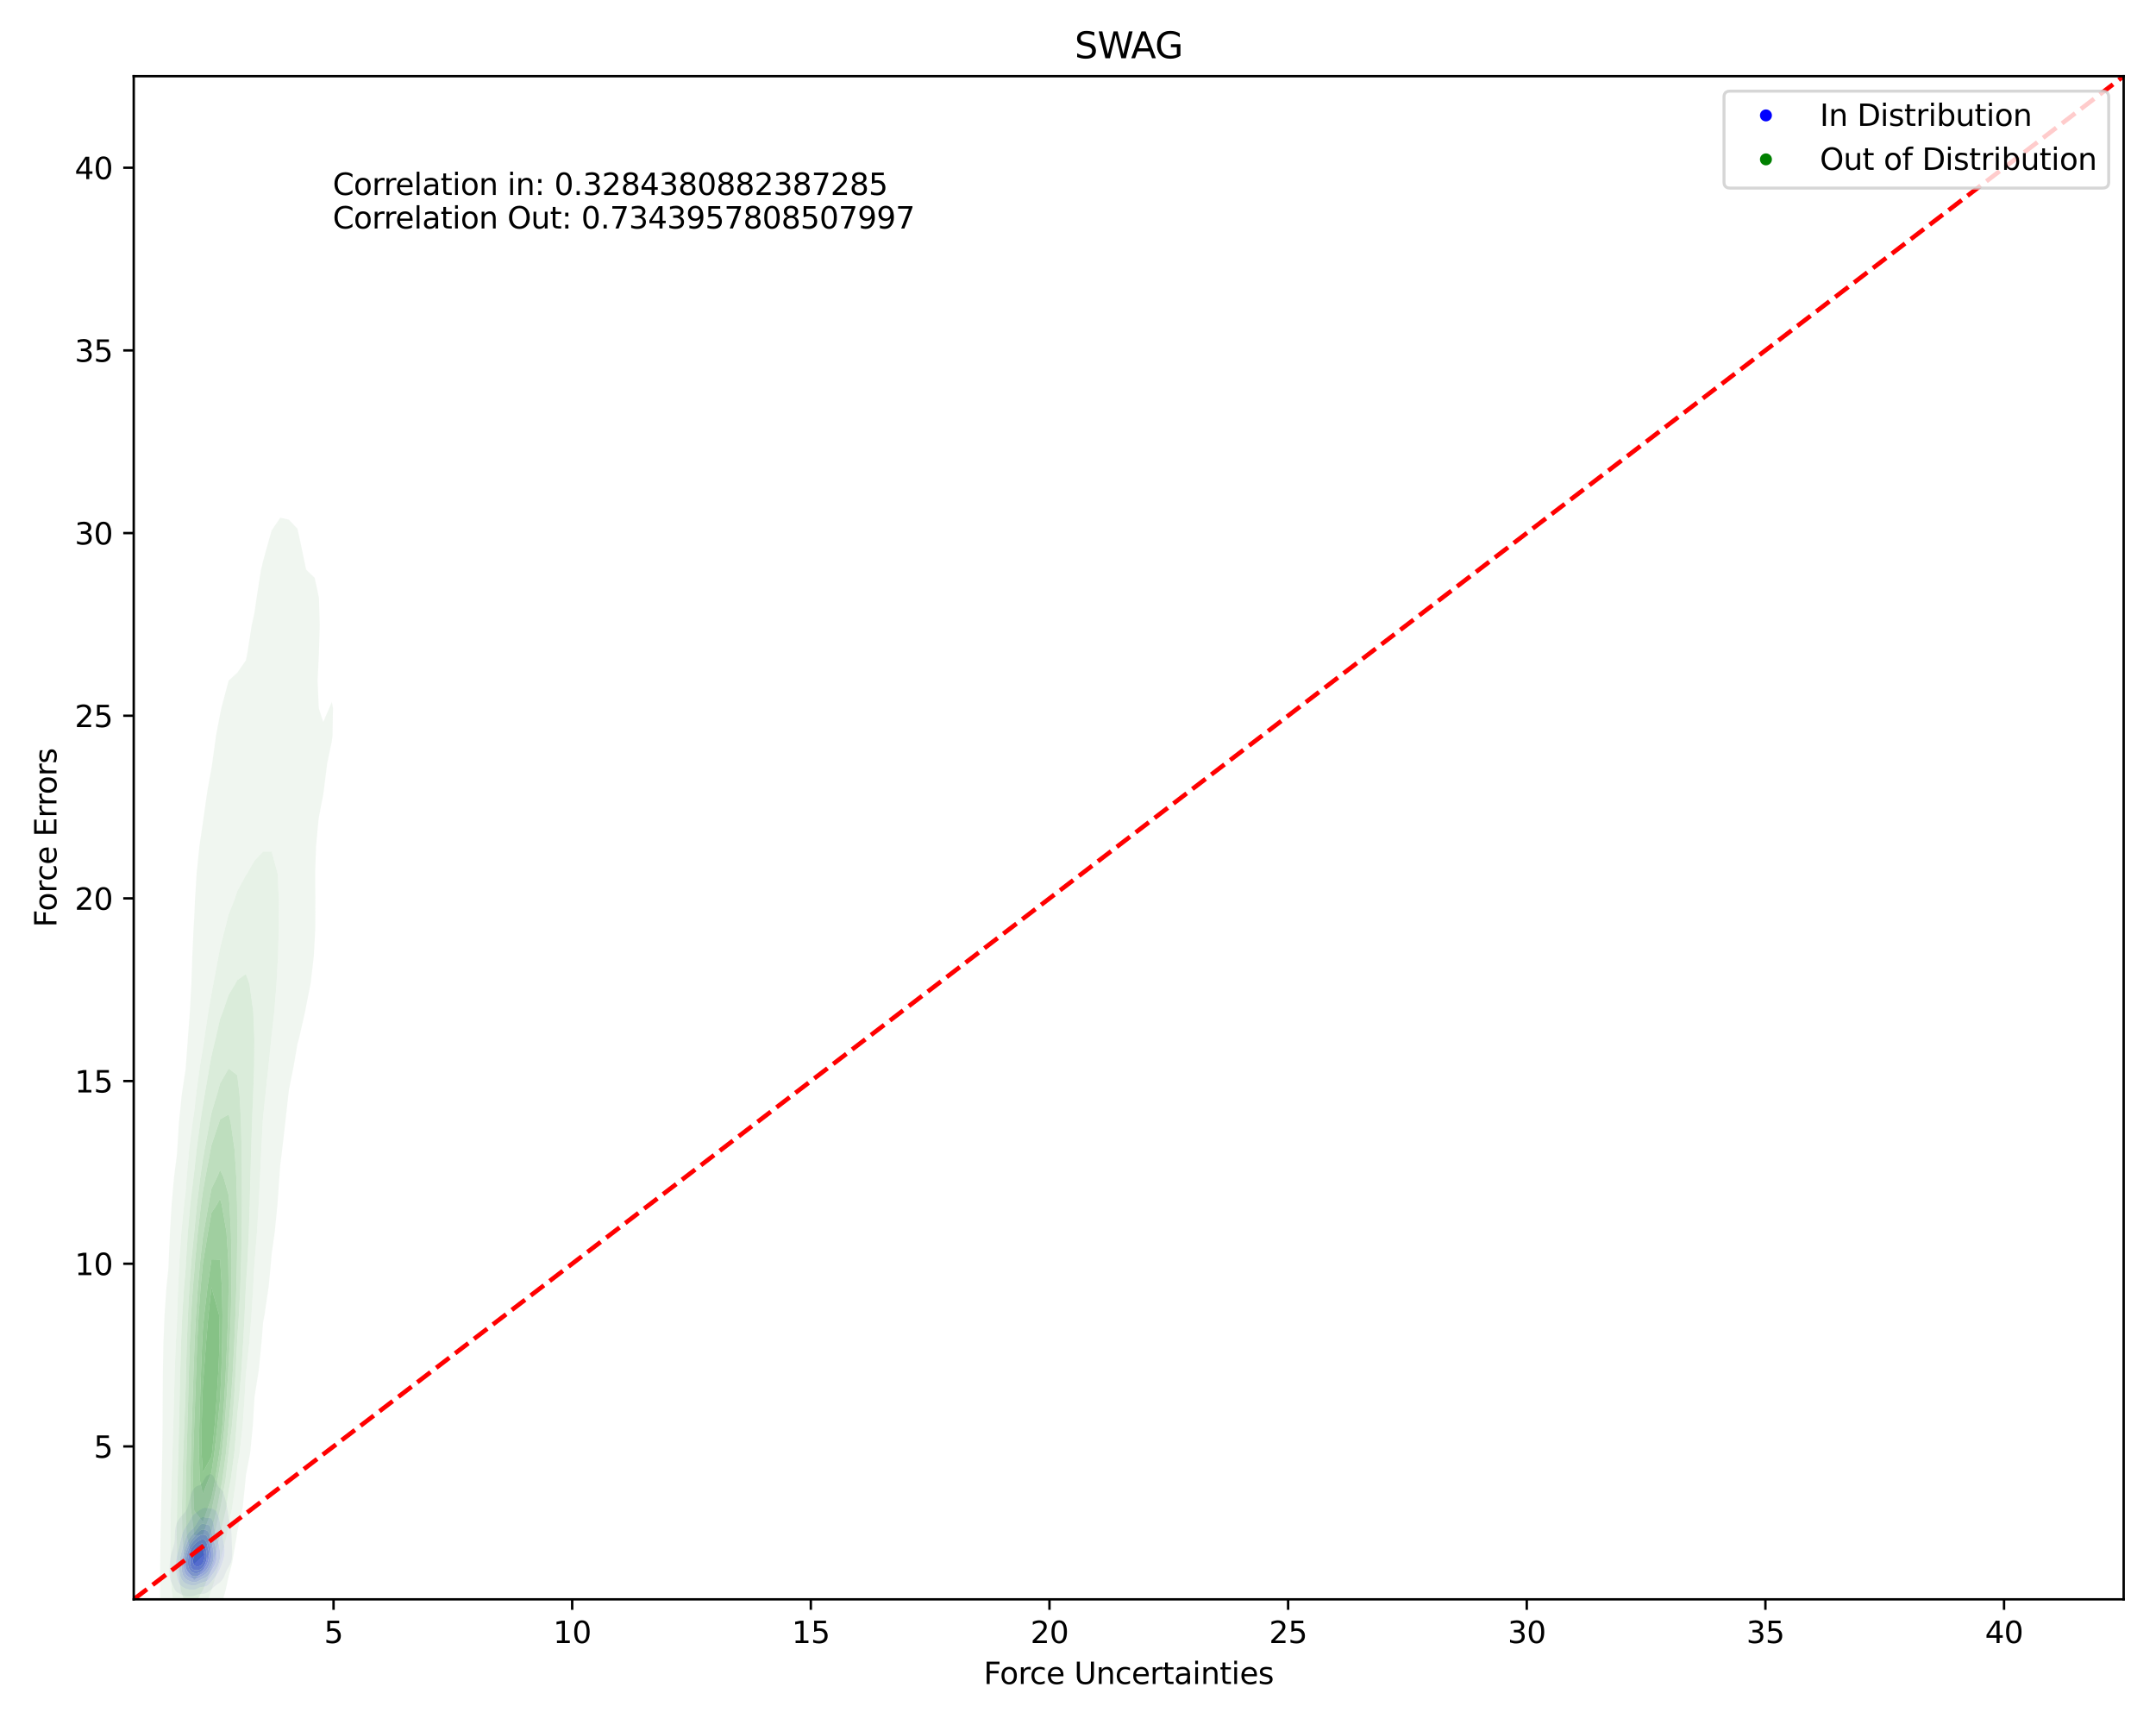 <?xml version="1.0" encoding="utf-8" standalone="no"?>
<!DOCTYPE svg PUBLIC "-//W3C//DTD SVG 1.1//EN"
  "http://www.w3.org/Graphics/SVG/1.1/DTD/svg11.dtd">
<svg xmlns:xlink="http://www.w3.org/1999/xlink" width="720pt" height="576pt" viewBox="0 0 720 576" xmlns="http://www.w3.org/2000/svg" version="1.1">
 <defs>
  <style type="text/css">*{stroke-linejoin: round; stroke-linecap: butt}</style>
 </defs>
 <g id="figure_1">
  <g id="patch_1">
   <path d="M 0 576 
L 720 576 
L 720 0 
L 0 0 
z
" style="fill: #ffffff"/>
  </g>
  <g id="axes_1">
   <g id="patch_2">
    <path d="M 44.66 534.04 
L 709.2 534.04 
L 709.2 25.44 
L 44.66 25.44 
z
" style="fill: #ffffff"/>
   </g>
   <g id="QuadContourSet_1">
    <path d="M 60.378 532.306 
L 60.592 532.44 
L 60.805 532.566 
L 61.019 532.679 
L 61.232 532.775 
L 61.446 532.854 
L 61.66 532.919 
L 61.873 532.969 
L 62.087 533.009 
L 62.3 533.039 
L 62.514 533.061 
L 62.728 533.074 
L 62.941 533.079 
L 63.155 533.076 
L 63.368 533.067 
L 63.582 533.051 
L 63.796 533.031 
L 64.009 533.005 
L 64.223 532.976 
L 64.436 532.941 
L 64.65 532.9 
L 64.864 532.852 
L 65.077 532.794 
L 65.291 532.725 
L 65.505 532.647 
L 65.718 532.56 
L 65.932 532.47 
L 66.145 532.383 
L 66.359 532.308 
L 66.573 532.251 
L 66.786 532.218 
L 67 532.207 
L 67.213 532.209 
L 67.427 532.213 
L 67.641 532.208 
L 67.854 532.186 
L 67.915 532.174 
L 68.068 532.155 
L 68.281 532.115 
L 68.495 532.059 
L 68.709 531.989 
L 68.922 531.904 
L 69.136 531.802 
L 69.35 531.68 
L 69.563 531.536 
L 69.777 531.366 
L 69.99 531.167 
L 70.029 531.128 
L 70.204 531.014 
L 70.418 530.857 
L 70.631 530.679 
L 70.845 530.48 
L 71.058 530.26 
L 71.221 530.083 
L 71.272 530.043 
L 71.486 529.882 
L 71.699 529.715 
L 71.913 529.545 
L 72.126 529.374 
L 72.34 529.201 
L 72.542 529.037 
L 72.554 529.03 
L 72.767 528.9 
L 72.981 528.758 
L 73.195 528.599 
L 73.408 528.421 
L 73.622 528.219 
L 73.834 527.992 
L 73.835 527.99 
L 74.049 527.764 
L 74.263 527.493 
L 74.476 527.165 
L 74.601 526.947 
L 74.69 526.786 
L 74.903 526.341 
L 75.076 525.901 
L 75.117 525.806 
L 75.331 525.272 
L 75.481 524.856 
L 75.544 524.719 
L 75.758 524.264 
L 75.967 523.81 
L 75.971 523.803 
L 76.185 523.476 
L 76.399 523.132 
L 76.612 522.765 
L 76.612 522.765 
L 76.826 522.388 
L 77.039 521.916 
L 77.115 521.719 
L 77.253 521.254 
L 77.392 520.674 
L 77.467 520.055 
L 77.512 519.629 
L 77.536 518.583 
L 77.514 517.538 
L 77.474 516.492 
L 77.467 516.313 
L 77.432 515.447 
L 77.394 514.401 
L 77.362 513.356 
L 77.319 512.311 
L 77.253 511.488 
L 77.235 511.265 
L 77.09 510.22 
L 77.039 509.945 
L 76.878 509.174 
L 76.826 508.937 
L 76.632 508.129 
L 76.612 508.028 
L 76.431 507.083 
L 76.399 506.854 
L 76.279 506.038 
L 76.185 505.433 
L 76.113 504.993 
L 75.971 504.248 
L 75.919 503.947 
L 75.758 503.083 
L 75.729 502.902 
L 75.544 501.942 
L 75.529 501.856 
L 75.331 500.996 
L 75.287 500.811 
L 75.117 500.174 
L 75 499.765 
L 74.903 499.425 
L 74.69 498.762 
L 74.674 498.72 
L 74.476 498.174 
L 74.263 497.769 
L 74.192 497.675 
L 74.049 497.478 
L 73.835 497.266 
L 73.622 497.096 
L 73.408 496.926 
L 73.195 496.717 
L 73.126 496.629 
L 72.981 496.384 
L 72.767 495.95 
L 72.602 495.584 
L 72.554 495.47 
L 72.34 494.981 
L 72.126 494.548 
L 72.122 494.538 
L 71.913 494.128 
L 71.699 493.732 
L 71.564 493.493 
L 71.486 493.334 
L 71.272 492.947 
L 71.058 492.643 
L 70.857 492.447 
L 70.845 492.434 
L 70.631 492.293 
L 70.418 492.239 
L 70.204 492.251 
L 69.99 492.309 
L 69.777 492.405 
L 69.704 492.447 
L 69.563 492.505 
L 69.35 492.61 
L 69.136 492.743 
L 68.922 492.925 
L 68.709 493.183 
L 68.527 493.493 
L 68.495 493.532 
L 68.281 493.842 
L 68.068 494.22 
L 67.908 494.538 
L 67.854 494.626 
L 67.641 494.966 
L 67.427 495.287 
L 67.213 495.562 
L 67.191 495.584 
L 67 495.762 
L 66.786 495.897 
L 66.573 495.983 
L 66.359 496.04 
L 66.145 496.095 
L 65.932 496.164 
L 65.718 496.259 
L 65.505 496.384 
L 65.291 496.544 
L 65.199 496.629 
L 65.077 496.733 
L 64.864 496.946 
L 64.65 497.2 
L 64.436 497.512 
L 64.346 497.675 
L 64.223 497.893 
L 64.009 498.357 
L 63.872 498.72 
L 63.796 498.938 
L 63.582 499.658 
L 63.554 499.765 
L 63.368 500.507 
L 63.299 500.811 
L 63.155 501.399 
L 63.047 501.856 
L 62.941 502.23 
L 62.752 502.902 
L 62.728 502.973 
L 62.514 503.549 
L 62.358 503.947 
L 62.3 504.068 
L 62.087 504.463 
L 61.873 504.817 
L 61.752 504.993 
L 61.66 505.104 
L 61.446 505.335 
L 61.232 505.553 
L 61.019 505.773 
L 60.805 506.005 
L 60.777 506.038 
L 60.592 506.226 
L 60.378 506.463 
L 60.164 506.722 
L 59.951 507.009 
L 59.899 507.083 
L 59.737 507.311 
L 59.523 507.641 
L 59.31 508.015 
L 59.251 508.129 
L 59.096 508.477 
L 58.883 509.04 
L 58.838 509.174 
L 58.669 509.882 
L 58.597 510.22 
L 58.468 511.265 
L 58.455 511.509 
L 58.413 512.311 
L 58.391 513.356 
L 58.33 514.401 
L 58.242 514.983 
L 58.168 515.447 
L 58.028 515.984 
L 57.896 516.492 
L 57.815 516.744 
L 57.601 517.425 
L 57.566 517.538 
L 57.387 518.102 
L 57.25 518.583 
L 57.174 518.895 
L 57.007 519.629 
L 56.96 519.915 
L 56.837 520.674 
L 56.747 521.564 
L 56.73 521.719 
L 56.656 522.765 
L 56.604 523.81 
L 56.579 524.856 
L 56.61 525.901 
L 56.747 526.905 
L 56.753 526.947 
L 56.96 527.661 
L 57.074 527.992 
L 57.174 528.215 
L 57.387 528.678 
L 57.554 529.037 
L 57.601 529.136 
L 57.815 529.616 
L 58.021 530.083 
L 58.028 530.098 
L 58.242 530.563 
L 58.455 530.947 
L 58.58 531.128 
L 58.669 531.251 
L 58.883 531.492 
L 59.096 531.669 
L 59.31 531.803 
L 59.523 531.908 
L 59.737 531.999 
L 59.951 532.085 
L 60.164 532.171 
L 60.17 532.174 
z
M 61.25 530.083 
L 61.232 530.073 
L 61.019 529.945 
L 60.805 529.797 
L 60.592 529.627 
L 60.378 529.43 
L 60.164 529.197 
L 60.04 529.037 
L 59.951 528.912 
L 59.737 528.545 
L 59.523 528.053 
L 59.5 527.992 
L 59.31 527.356 
L 59.201 526.947 
L 59.096 526.458 
L 58.975 525.901 
L 58.883 525.353 
L 58.794 524.856 
L 58.687 523.81 
L 58.669 522.989 
L 58.664 522.765 
L 58.669 522.67 
L 58.718 521.719 
L 58.847 520.674 
L 58.883 520.484 
L 59.044 519.629 
L 59.096 519.412 
L 59.298 518.583 
L 59.31 518.539 
L 59.523 517.731 
L 59.575 517.538 
L 59.737 516.91 
L 59.847 516.492 
L 59.951 516.053 
L 60.098 515.447 
L 60.164 515.141 
L 60.333 514.401 
L 60.378 514.189 
L 60.572 513.356 
L 60.592 513.274 
L 60.805 512.468 
L 60.853 512.311 
L 61.019 511.812 
L 61.232 511.289 
L 61.243 511.265 
L 61.446 510.843 
L 61.66 510.463 
L 61.812 510.22 
L 61.873 510.122 
L 62.087 509.784 
L 62.3 509.466 
L 62.506 509.174 
L 62.514 509.161 
L 62.728 508.809 
L 62.941 508.463 
L 63.151 508.129 
L 63.155 508.122 
L 63.368 507.718 
L 63.582 507.322 
L 63.718 507.083 
L 63.796 506.926 
L 64.009 506.539 
L 64.223 506.196 
L 64.341 506.038 
L 64.436 505.914 
L 64.65 505.697 
L 64.864 505.523 
L 65.077 505.373 
L 65.291 505.23 
L 65.505 505.084 
L 65.63 504.993 
L 65.718 504.93 
L 65.932 504.763 
L 66.145 504.596 
L 66.359 504.435 
L 66.573 504.284 
L 66.786 504.146 
L 67 504.02 
L 67.136 503.947 
L 67.213 503.896 
L 67.427 503.769 
L 67.641 503.658 
L 67.854 503.566 
L 68.068 503.496 
L 68.281 503.451 
L 68.495 503.433 
L 68.709 503.442 
L 68.922 503.473 
L 69.136 503.516 
L 69.35 503.56 
L 69.563 503.596 
L 69.777 503.622 
L 69.99 503.639 
L 70.204 503.651 
L 70.418 503.666 
L 70.631 503.689 
L 70.845 503.728 
L 71.058 503.788 
L 71.272 503.874 
L 71.411 503.947 
L 71.486 503.984 
L 71.699 504.116 
L 71.913 504.292 
L 72.126 504.523 
L 72.34 504.824 
L 72.44 504.993 
L 72.554 505.22 
L 72.767 505.729 
L 72.877 506.038 
L 72.981 506.354 
L 73.181 507.083 
L 73.195 507.141 
L 73.391 508.129 
L 73.408 508.223 
L 73.563 509.174 
L 73.622 509.484 
L 73.749 510.22 
L 73.835 510.645 
L 73.953 511.265 
L 74.049 511.745 
L 74.161 512.311 
L 74.263 512.836 
L 74.369 513.356 
L 74.476 513.945 
L 74.565 514.401 
L 74.69 515.138 
L 74.743 515.447 
L 74.902 516.492 
L 74.903 516.509 
L 75.008 517.538 
L 75.005 518.583 
L 74.903 519.371 
L 74.875 519.629 
L 74.69 520.426 
L 74.637 520.674 
L 74.476 521.191 
L 74.312 521.719 
L 74.263 521.855 
L 74.049 522.438 
L 73.924 522.765 
L 73.835 522.991 
L 73.622 523.505 
L 73.485 523.81 
L 73.408 523.991 
L 73.195 524.456 
L 72.981 524.856 
L 72.981 524.856 
L 72.767 525.274 
L 72.554 525.622 
L 72.354 525.901 
L 72.34 525.923 
L 72.126 526.242 
L 71.913 526.517 
L 71.699 526.764 
L 71.533 526.947 
L 71.486 527.008 
L 71.272 527.284 
L 71.058 527.548 
L 70.845 527.802 
L 70.68 527.992 
L 70.631 528.058 
L 70.418 528.342 
L 70.204 528.596 
L 69.99 528.819 
L 69.777 529.011 
L 69.743 529.037 
L 69.563 529.214 
L 69.35 529.385 
L 69.136 529.523 
L 68.922 529.63 
L 68.709 529.711 
L 68.495 529.77 
L 68.281 529.812 
L 68.068 529.842 
L 67.854 529.864 
L 67.641 529.886 
L 67.427 529.913 
L 67.213 529.95 
L 67 529.997 
L 66.786 530.057 
L 66.707 530.083 
L 66.573 530.146 
L 66.359 530.256 
L 66.145 530.366 
L 65.932 530.47 
L 65.718 530.564 
L 65.505 530.645 
L 65.291 530.711 
L 65.077 530.763 
L 64.864 530.802 
L 64.65 530.828 
L 64.436 530.844 
L 64.223 530.85 
L 64.009 530.848 
L 63.796 530.839 
L 63.582 530.822 
L 63.368 530.797 
L 63.155 530.765 
L 62.941 530.727 
L 62.728 530.683 
L 62.514 530.632 
L 62.3 530.574 
L 62.087 530.507 
L 61.873 530.426 
L 61.66 530.329 
L 61.446 530.211 
z
" clip-path="url(#p4846b3a878)" style="fill: #e7e7f3"/>
    <path d="M 61.446 530.211 
L 61.66 530.329 
L 61.873 530.426 
L 62.087 530.507 
L 62.3 530.574 
L 62.514 530.632 
L 62.728 530.683 
L 62.941 530.727 
L 63.155 530.765 
L 63.368 530.797 
L 63.582 530.822 
L 63.796 530.839 
L 64.009 530.848 
L 64.223 530.85 
L 64.436 530.844 
L 64.65 530.828 
L 64.864 530.802 
L 65.077 530.763 
L 65.291 530.711 
L 65.505 530.645 
L 65.718 530.564 
L 65.932 530.47 
L 66.145 530.366 
L 66.359 530.256 
L 66.573 530.146 
L 66.707 530.083 
L 66.786 530.057 
L 67 529.997 
L 67.213 529.95 
L 67.427 529.913 
L 67.641 529.886 
L 67.854 529.864 
L 68.068 529.842 
L 68.281 529.812 
L 68.495 529.77 
L 68.709 529.711 
L 68.922 529.63 
L 69.136 529.523 
L 69.35 529.385 
L 69.563 529.214 
L 69.743 529.037 
L 69.777 529.011 
L 69.99 528.819 
L 70.204 528.596 
L 70.418 528.342 
L 70.631 528.058 
L 70.68 527.992 
L 70.845 527.802 
L 71.058 527.548 
L 71.272 527.284 
L 71.486 527.008 
L 71.533 526.947 
L 71.699 526.764 
L 71.913 526.517 
L 72.126 526.242 
L 72.34 525.923 
L 72.354 525.901 
L 72.554 525.622 
L 72.767 525.274 
L 72.981 524.856 
L 72.981 524.856 
L 73.195 524.456 
L 73.408 523.991 
L 73.485 523.81 
L 73.622 523.505 
L 73.835 522.991 
L 73.924 522.765 
L 74.049 522.438 
L 74.263 521.855 
L 74.312 521.719 
L 74.476 521.191 
L 74.637 520.674 
L 74.69 520.426 
L 74.875 519.629 
L 74.903 519.371 
L 75.005 518.583 
L 75.008 517.538 
L 74.903 516.509 
L 74.902 516.492 
L 74.743 515.447 
L 74.69 515.138 
L 74.565 514.401 
L 74.476 513.945 
L 74.369 513.356 
L 74.263 512.836 
L 74.161 512.311 
L 74.049 511.745 
L 73.953 511.265 
L 73.835 510.645 
L 73.749 510.22 
L 73.622 509.484 
L 73.563 509.174 
L 73.408 508.223 
L 73.391 508.129 
L 73.195 507.141 
L 73.181 507.083 
L 72.981 506.354 
L 72.877 506.038 
L 72.767 505.729 
L 72.554 505.22 
L 72.44 504.993 
L 72.34 504.824 
L 72.126 504.523 
L 71.913 504.292 
L 71.699 504.116 
L 71.486 503.984 
L 71.411 503.947 
L 71.272 503.874 
L 71.058 503.788 
L 70.845 503.728 
L 70.631 503.689 
L 70.418 503.666 
L 70.204 503.651 
L 69.99 503.639 
L 69.777 503.622 
L 69.563 503.596 
L 69.35 503.56 
L 69.136 503.516 
L 68.922 503.473 
L 68.709 503.442 
L 68.495 503.433 
L 68.281 503.451 
L 68.068 503.496 
L 67.854 503.566 
L 67.641 503.658 
L 67.427 503.769 
L 67.213 503.896 
L 67.136 503.947 
L 67 504.02 
L 66.786 504.146 
L 66.573 504.284 
L 66.359 504.435 
L 66.145 504.596 
L 65.932 504.763 
L 65.718 504.93 
L 65.63 504.993 
L 65.505 505.084 
L 65.291 505.23 
L 65.077 505.373 
L 64.864 505.523 
L 64.65 505.697 
L 64.436 505.914 
L 64.341 506.038 
L 64.223 506.196 
L 64.009 506.539 
L 63.796 506.926 
L 63.718 507.083 
L 63.582 507.322 
L 63.368 507.718 
L 63.155 508.122 
L 63.151 508.129 
L 62.941 508.463 
L 62.728 508.809 
L 62.514 509.161 
L 62.506 509.174 
L 62.3 509.466 
L 62.087 509.784 
L 61.873 510.122 
L 61.812 510.22 
L 61.66 510.463 
L 61.446 510.843 
L 61.243 511.265 
L 61.232 511.289 
L 61.019 511.812 
L 60.853 512.311 
L 60.805 512.468 
L 60.592 513.274 
L 60.572 513.356 
L 60.378 514.189 
L 60.333 514.401 
L 60.164 515.141 
L 60.098 515.447 
L 59.951 516.053 
L 59.847 516.492 
L 59.737 516.91 
L 59.575 517.538 
L 59.523 517.731 
L 59.31 518.539 
L 59.298 518.583 
L 59.096 519.412 
L 59.044 519.629 
L 58.883 520.484 
L 58.847 520.674 
L 58.718 521.719 
L 58.669 522.67 
L 58.664 522.765 
L 58.669 522.989 
L 58.687 523.81 
L 58.794 524.856 
L 58.883 525.353 
L 58.975 525.901 
L 59.096 526.458 
L 59.201 526.947 
L 59.31 527.356 
L 59.5 527.992 
L 59.523 528.053 
L 59.737 528.545 
L 59.951 528.912 
L 60.04 529.037 
L 60.164 529.197 
L 60.378 529.43 
L 60.592 529.627 
L 60.805 529.797 
L 61.019 529.945 
L 61.232 530.073 
L 61.25 530.083 
z
M 62.748 529.037 
L 62.728 529.031 
L 62.514 528.956 
L 62.3 528.871 
L 62.087 528.773 
L 61.873 528.657 
L 61.66 528.519 
L 61.446 528.354 
L 61.232 528.16 
L 61.075 527.992 
L 61.019 527.929 
L 60.805 527.649 
L 60.592 527.294 
L 60.425 526.947 
L 60.378 526.813 
L 60.164 526.09 
L 60.116 525.901 
L 59.951 524.873 
L 59.948 524.856 
L 59.862 523.81 
L 59.857 522.765 
L 59.933 521.719 
L 59.951 521.591 
L 60.076 520.674 
L 60.164 520.229 
L 60.283 519.629 
L 60.378 519.23 
L 60.535 518.583 
L 60.592 518.366 
L 60.805 517.572 
L 60.814 517.538 
L 61.019 516.779 
L 61.102 516.492 
L 61.232 516.01 
L 61.4 515.447 
L 61.446 515.283 
L 61.66 514.581 
L 61.721 514.401 
L 61.873 513.944 
L 62.087 513.397 
L 62.105 513.356 
L 62.3 512.907 
L 62.514 512.499 
L 62.63 512.311 
L 62.728 512.148 
L 62.941 511.836 
L 63.155 511.578 
L 63.368 511.365 
L 63.485 511.265 
L 63.582 511.166 
L 63.796 510.961 
L 64.009 510.77 
L 64.223 510.583 
L 64.436 510.395 
L 64.628 510.22 
L 64.65 510.192 
L 64.864 509.903 
L 65.077 509.614 
L 65.291 509.324 
L 65.399 509.174 
L 65.505 508.98 
L 65.718 508.6 
L 65.932 508.251 
L 66.011 508.129 
L 66.145 507.884 
L 66.359 507.547 
L 66.573 507.27 
L 66.751 507.083 
L 66.786 507.044 
L 67 506.851 
L 67.213 506.715 
L 67.427 506.627 
L 67.641 506.584 
L 67.854 506.578 
L 68.068 506.601 
L 68.281 506.645 
L 68.495 506.697 
L 68.709 506.744 
L 68.922 506.778 
L 69.136 506.791 
L 69.35 506.788 
L 69.563 506.774 
L 69.777 506.764 
L 69.99 506.771 
L 70.204 506.814 
L 70.418 506.911 
L 70.631 507.082 
L 70.632 507.083 
L 70.845 507.374 
L 71.058 507.822 
L 71.169 508.129 
L 71.272 508.523 
L 71.417 509.174 
L 71.486 509.592 
L 71.589 510.22 
L 71.699 510.911 
L 71.763 511.265 
L 71.913 511.886 
L 72.033 512.311 
L 72.126 512.56 
L 72.34 513.091 
L 72.445 513.356 
L 72.554 513.63 
L 72.767 514.268 
L 72.805 514.401 
L 72.981 515.137 
L 73.045 515.447 
L 73.195 516.271 
L 73.233 516.492 
L 73.401 517.538 
L 73.408 517.598 
L 73.52 518.583 
L 73.525 519.629 
L 73.408 520.525 
L 73.39 520.674 
L 73.195 521.458 
L 73.131 521.719 
L 72.981 522.155 
L 72.767 522.751 
L 72.762 522.765 
L 72.554 523.233 
L 72.34 523.665 
L 72.262 523.81 
L 72.126 524.046 
L 71.913 524.38 
L 71.699 524.684 
L 71.574 524.856 
L 71.486 524.978 
L 71.272 525.271 
L 71.058 525.563 
L 70.845 525.857 
L 70.814 525.901 
L 70.631 526.178 
L 70.418 526.492 
L 70.204 526.787 
L 70.08 526.947 
L 69.99 527.07 
L 69.777 527.332 
L 69.563 527.554 
L 69.35 527.735 
L 69.136 527.88 
L 68.922 527.992 
L 68.922 527.992 
L 68.709 528.093 
L 68.495 528.171 
L 68.281 528.234 
L 68.068 528.291 
L 67.854 528.346 
L 67.641 528.406 
L 67.427 528.474 
L 67.213 528.552 
L 67 528.638 
L 66.786 528.733 
L 66.573 528.831 
L 66.359 528.93 
L 66.145 529.026 
L 66.118 529.037 
L 65.932 529.137 
L 65.718 529.234 
L 65.505 529.312 
L 65.291 529.372 
L 65.077 529.413 
L 64.864 529.436 
L 64.65 529.444 
L 64.436 529.439 
L 64.223 529.422 
L 64.009 529.394 
L 63.796 529.356 
L 63.582 529.308 
L 63.368 529.25 
L 63.155 529.184 
L 62.941 529.11 
z
" clip-path="url(#p4846b3a878)" style="fill: #cfcff4"/>
    <path d="M 62.941 529.11 
L 63.155 529.184 
L 63.368 529.25 
L 63.582 529.308 
L 63.796 529.356 
L 64.009 529.394 
L 64.223 529.422 
L 64.436 529.439 
L 64.65 529.444 
L 64.864 529.436 
L 65.077 529.413 
L 65.291 529.372 
L 65.505 529.312 
L 65.718 529.234 
L 65.932 529.137 
L 66.118 529.037 
L 66.145 529.026 
L 66.359 528.93 
L 66.573 528.831 
L 66.786 528.733 
L 67 528.638 
L 67.213 528.552 
L 67.427 528.474 
L 67.641 528.406 
L 67.854 528.346 
L 68.068 528.291 
L 68.281 528.234 
L 68.495 528.171 
L 68.709 528.093 
L 68.922 527.992 
L 68.922 527.992 
L 69.136 527.88 
L 69.35 527.735 
L 69.563 527.554 
L 69.777 527.332 
L 69.99 527.07 
L 70.08 526.947 
L 70.204 526.787 
L 70.418 526.492 
L 70.631 526.178 
L 70.814 525.901 
L 70.845 525.857 
L 71.058 525.563 
L 71.272 525.271 
L 71.486 524.978 
L 71.574 524.856 
L 71.699 524.684 
L 71.913 524.38 
L 72.126 524.046 
L 72.262 523.81 
L 72.34 523.665 
L 72.554 523.233 
L 72.762 522.765 
L 72.767 522.751 
L 72.981 522.155 
L 73.131 521.719 
L 73.195 521.458 
L 73.39 520.674 
L 73.408 520.525 
L 73.525 519.629 
L 73.52 518.583 
L 73.408 517.598 
L 73.401 517.538 
L 73.233 516.492 
L 73.195 516.271 
L 73.045 515.447 
L 72.981 515.137 
L 72.805 514.401 
L 72.767 514.268 
L 72.554 513.63 
L 72.445 513.356 
L 72.34 513.091 
L 72.126 512.56 
L 72.033 512.311 
L 71.913 511.886 
L 71.763 511.265 
L 71.699 510.911 
L 71.589 510.22 
L 71.486 509.592 
L 71.417 509.174 
L 71.272 508.523 
L 71.169 508.129 
L 71.058 507.822 
L 70.845 507.374 
L 70.632 507.083 
L 70.631 507.082 
L 70.418 506.911 
L 70.204 506.814 
L 69.99 506.771 
L 69.777 506.764 
L 69.563 506.774 
L 69.35 506.788 
L 69.136 506.791 
L 68.922 506.778 
L 68.709 506.744 
L 68.495 506.697 
L 68.281 506.645 
L 68.068 506.601 
L 67.854 506.578 
L 67.641 506.584 
L 67.427 506.627 
L 67.213 506.715 
L 67 506.851 
L 66.786 507.044 
L 66.751 507.083 
L 66.573 507.27 
L 66.359 507.547 
L 66.145 507.884 
L 66.011 508.129 
L 65.932 508.251 
L 65.718 508.6 
L 65.505 508.98 
L 65.399 509.174 
L 65.291 509.324 
L 65.077 509.614 
L 64.864 509.903 
L 64.65 510.192 
L 64.628 510.22 
L 64.436 510.395 
L 64.223 510.583 
L 64.009 510.77 
L 63.796 510.961 
L 63.582 511.166 
L 63.485 511.265 
L 63.368 511.365 
L 63.155 511.578 
L 62.941 511.836 
L 62.728 512.148 
L 62.63 512.311 
L 62.514 512.499 
L 62.3 512.907 
L 62.105 513.356 
L 62.087 513.397 
L 61.873 513.944 
L 61.721 514.401 
L 61.66 514.581 
L 61.446 515.283 
L 61.4 515.447 
L 61.232 516.01 
L 61.102 516.492 
L 61.019 516.779 
L 60.814 517.538 
L 60.805 517.572 
L 60.592 518.366 
L 60.535 518.583 
L 60.378 519.23 
L 60.283 519.629 
L 60.164 520.229 
L 60.076 520.674 
L 59.951 521.591 
L 59.933 521.719 
L 59.857 522.765 
L 59.862 523.81 
L 59.948 524.856 
L 59.951 524.873 
L 60.116 525.901 
L 60.164 526.09 
L 60.378 526.813 
L 60.425 526.947 
L 60.592 527.294 
L 60.805 527.649 
L 61.019 527.929 
L 61.075 527.992 
L 61.232 528.16 
L 61.446 528.354 
L 61.66 528.519 
L 61.873 528.657 
L 62.087 528.773 
L 62.3 528.871 
L 62.514 528.956 
L 62.728 529.031 
L 62.748 529.037 
z
M 63.443 527.992 
L 63.368 527.965 
L 63.155 527.879 
L 62.941 527.784 
L 62.728 527.678 
L 62.514 527.56 
L 62.3 527.424 
L 62.087 527.267 
L 61.873 527.083 
L 61.738 526.947 
L 61.66 526.859 
L 61.446 526.576 
L 61.232 526.222 
L 61.076 525.901 
L 61.019 525.73 
L 60.805 524.932 
L 60.788 524.856 
L 60.672 523.81 
L 60.664 522.765 
L 60.741 521.719 
L 60.805 521.275 
L 60.889 520.674 
L 61.019 520.024 
L 61.098 519.629 
L 61.232 519.075 
L 61.356 518.583 
L 61.446 518.254 
L 61.656 517.538 
L 61.66 517.524 
L 61.873 516.83 
L 61.988 516.492 
L 62.087 516.194 
L 62.3 515.616 
L 62.37 515.447 
L 62.514 515.077 
L 62.728 514.61 
L 62.837 514.401 
L 62.941 514.192 
L 63.155 513.817 
L 63.368 513.501 
L 63.478 513.356 
L 63.582 513.208 
L 63.796 512.928 
L 64.009 512.677 
L 64.223 512.442 
L 64.344 512.311 
L 64.436 512.198 
L 64.65 511.942 
L 64.864 511.694 
L 65.077 511.451 
L 65.241 511.265 
L 65.291 511.198 
L 65.505 510.914 
L 65.718 510.638 
L 65.932 510.368 
L 66.052 510.22 
L 66.145 510.081 
L 66.359 509.788 
L 66.573 509.524 
L 66.786 509.293 
L 66.921 509.174 
L 67 509.097 
L 67.213 508.943 
L 67.427 508.847 
L 67.641 508.804 
L 67.854 508.806 
L 68.068 508.842 
L 68.281 508.899 
L 68.495 508.962 
L 68.709 509.019 
L 68.922 509.065 
L 69.136 509.102 
L 69.35 509.138 
L 69.495 509.174 
L 69.563 509.191 
L 69.777 509.288 
L 69.99 509.468 
L 70.204 509.786 
L 70.384 510.22 
L 70.418 510.322 
L 70.631 511.222 
L 70.64 511.265 
L 70.833 512.311 
L 70.845 512.365 
L 71.058 513.356 
L 71.058 513.356 
L 71.272 514.106 
L 71.363 514.401 
L 71.486 514.786 
L 71.699 515.445 
L 71.7 515.447 
L 71.913 516.222 
L 71.983 516.492 
L 72.126 517.229 
L 72.186 517.538 
L 72.328 518.583 
L 72.34 518.797 
L 72.388 519.629 
L 72.34 520.26 
L 72.309 520.674 
L 72.126 521.444 
L 72.06 521.719 
L 71.913 522.08 
L 71.699 522.582 
L 71.619 522.765 
L 71.486 523 
L 71.272 523.373 
L 71.058 523.747 
L 71.024 523.81 
L 70.845 524.105 
L 70.631 524.464 
L 70.418 524.824 
L 70.399 524.856 
L 70.204 525.174 
L 69.99 525.503 
L 69.777 525.802 
L 69.698 525.901 
L 69.563 526.068 
L 69.35 526.295 
L 69.136 526.483 
L 68.922 526.636 
L 68.709 526.762 
L 68.495 526.866 
L 68.307 526.947 
L 68.281 526.959 
L 68.068 527.055 
L 67.854 527.15 
L 67.641 527.245 
L 67.427 527.344 
L 67.213 527.447 
L 67 527.553 
L 66.786 527.662 
L 66.573 527.772 
L 66.359 527.879 
L 66.145 527.979 
L 66.115 527.992 
L 65.932 528.08 
L 65.718 528.165 
L 65.505 528.23 
L 65.291 528.274 
L 65.077 528.298 
L 64.864 528.304 
L 64.65 528.294 
L 64.436 528.27 
L 64.223 528.232 
L 64.009 528.182 
L 63.796 528.12 
L 63.582 528.047 
z
" clip-path="url(#p4846b3a878)" style="fill: #b5b5f6"/>
    <path d="M 63.582 528.047 
L 63.796 528.12 
L 64.009 528.182 
L 64.223 528.232 
L 64.436 528.27 
L 64.65 528.294 
L 64.864 528.304 
L 65.077 528.298 
L 65.291 528.274 
L 65.505 528.23 
L 65.718 528.165 
L 65.932 528.08 
L 66.115 527.992 
L 66.145 527.979 
L 66.359 527.879 
L 66.573 527.772 
L 66.786 527.662 
L 67 527.553 
L 67.213 527.447 
L 67.427 527.344 
L 67.641 527.245 
L 67.854 527.15 
L 68.068 527.055 
L 68.281 526.959 
L 68.307 526.947 
L 68.495 526.866 
L 68.709 526.762 
L 68.922 526.636 
L 69.136 526.483 
L 69.35 526.295 
L 69.563 526.068 
L 69.698 525.901 
L 69.777 525.802 
L 69.99 525.503 
L 70.204 525.174 
L 70.399 524.856 
L 70.418 524.824 
L 70.631 524.464 
L 70.845 524.105 
L 71.024 523.81 
L 71.058 523.747 
L 71.272 523.373 
L 71.486 523 
L 71.619 522.765 
L 71.699 522.582 
L 71.913 522.08 
L 72.06 521.719 
L 72.126 521.444 
L 72.309 520.674 
L 72.34 520.26 
L 72.388 519.629 
L 72.34 518.797 
L 72.328 518.583 
L 72.186 517.538 
L 72.126 517.229 
L 71.983 516.492 
L 71.913 516.222 
L 71.7 515.447 
L 71.699 515.445 
L 71.486 514.786 
L 71.363 514.401 
L 71.272 514.106 
L 71.058 513.356 
L 71.058 513.356 
L 70.845 512.365 
L 70.833 512.311 
L 70.64 511.265 
L 70.631 511.222 
L 70.418 510.322 
L 70.384 510.22 
L 70.204 509.786 
L 69.99 509.468 
L 69.777 509.288 
L 69.563 509.191 
L 69.495 509.174 
L 69.35 509.138 
L 69.136 509.102 
L 68.922 509.065 
L 68.709 509.019 
L 68.495 508.962 
L 68.281 508.899 
L 68.068 508.842 
L 67.854 508.806 
L 67.641 508.804 
L 67.427 508.847 
L 67.213 508.943 
L 67 509.097 
L 66.921 509.174 
L 66.786 509.293 
L 66.573 509.524 
L 66.359 509.788 
L 66.145 510.081 
L 66.052 510.22 
L 65.932 510.368 
L 65.718 510.638 
L 65.505 510.914 
L 65.291 511.198 
L 65.241 511.265 
L 65.077 511.451 
L 64.864 511.694 
L 64.65 511.942 
L 64.436 512.198 
L 64.344 512.311 
L 64.223 512.442 
L 64.009 512.677 
L 63.796 512.928 
L 63.582 513.208 
L 63.478 513.356 
L 63.368 513.501 
L 63.155 513.817 
L 62.941 514.192 
L 62.837 514.401 
L 62.728 514.61 
L 62.514 515.077 
L 62.37 515.447 
L 62.3 515.616 
L 62.087 516.194 
L 61.988 516.492 
L 61.873 516.83 
L 61.66 517.524 
L 61.656 517.538 
L 61.446 518.254 
L 61.356 518.583 
L 61.232 519.075 
L 61.098 519.629 
L 61.019 520.024 
L 60.889 520.674 
L 60.805 521.275 
L 60.741 521.719 
L 60.664 522.765 
L 60.672 523.81 
L 60.788 524.856 
L 60.805 524.932 
L 61.019 525.73 
L 61.076 525.901 
L 61.232 526.222 
L 61.446 526.576 
L 61.66 526.859 
L 61.738 526.947 
L 61.873 527.083 
L 62.087 527.267 
L 62.3 527.424 
L 62.514 527.56 
L 62.728 527.678 
L 62.941 527.784 
L 63.155 527.879 
L 63.368 527.965 
L 63.443 527.992 
z
M 63.663 526.947 
L 63.582 526.909 
L 63.368 526.798 
L 63.155 526.671 
L 62.941 526.529 
L 62.728 526.368 
L 62.514 526.185 
L 62.3 525.975 
L 62.234 525.901 
L 62.087 525.698 
L 61.873 525.346 
L 61.66 524.909 
L 61.637 524.856 
L 61.446 524.057 
L 61.398 523.81 
L 61.34 522.765 
L 61.395 521.719 
L 61.446 521.34 
L 61.533 520.674 
L 61.66 520.041 
L 61.741 519.629 
L 61.873 519.11 
L 62.01 518.583 
L 62.087 518.328 
L 62.3 517.653 
L 62.338 517.538 
L 62.514 517.043 
L 62.728 516.5 
L 62.731 516.492 
L 62.941 515.999 
L 63.155 515.56 
L 63.214 515.447 
L 63.368 515.152 
L 63.582 514.788 
L 63.796 514.46 
L 63.836 514.401 
L 64.009 514.146 
L 64.223 513.857 
L 64.436 513.587 
L 64.627 513.356 
L 64.65 513.327 
L 64.864 513.072 
L 65.077 512.831 
L 65.291 512.599 
L 65.505 512.375 
L 65.569 512.311 
L 65.718 512.15 
L 65.932 511.929 
L 66.145 511.717 
L 66.359 511.512 
L 66.573 511.318 
L 66.638 511.265 
L 66.786 511.134 
L 67 510.976 
L 67.213 510.856 
L 67.427 510.777 
L 67.641 510.739 
L 67.854 510.739 
L 68.068 510.766 
L 68.281 510.81 
L 68.495 510.865 
L 68.709 510.928 
L 68.922 511.006 
L 69.136 511.111 
L 69.347 511.265 
L 69.35 511.268 
L 69.563 511.519 
L 69.777 511.917 
L 69.923 512.311 
L 69.99 512.525 
L 70.204 513.356 
L 70.204 513.356 
L 70.418 514.228 
L 70.46 514.401 
L 70.631 515.042 
L 70.743 515.447 
L 70.845 515.839 
L 71.015 516.492 
L 71.058 516.714 
L 71.22 517.538 
L 71.272 518.003 
L 71.34 518.583 
L 71.366 519.629 
L 71.272 520.567 
L 71.261 520.674 
L 71.058 521.481 
L 70.997 521.719 
L 70.845 522.104 
L 70.631 522.638 
L 70.581 522.765 
L 70.418 523.097 
L 70.204 523.526 
L 70.059 523.81 
L 69.99 523.93 
L 69.777 524.288 
L 69.563 524.615 
L 69.387 524.856 
L 69.35 524.903 
L 69.136 525.15 
L 68.922 525.364 
L 68.709 525.549 
L 68.495 525.711 
L 68.281 525.856 
L 68.211 525.901 
L 68.068 525.994 
L 67.854 526.126 
L 67.641 526.252 
L 67.427 526.373 
L 67.213 526.492 
L 67 526.61 
L 66.786 526.727 
L 66.573 526.84 
L 66.363 526.947 
L 66.359 526.949 
L 66.145 527.053 
L 65.932 527.14 
L 65.718 527.209 
L 65.505 527.257 
L 65.291 527.284 
L 65.077 527.292 
L 64.864 527.282 
L 64.65 527.256 
L 64.436 527.215 
L 64.223 527.16 
L 64.009 527.091 
L 63.796 527.007 
z
" clip-path="url(#p4846b3a878)" style="fill: #9999f7"/>
    <path d="M 63.796 527.007 
L 64.009 527.091 
L 64.223 527.16 
L 64.436 527.215 
L 64.65 527.256 
L 64.864 527.282 
L 65.077 527.292 
L 65.291 527.284 
L 65.505 527.257 
L 65.718 527.209 
L 65.932 527.14 
L 66.145 527.053 
L 66.359 526.949 
L 66.363 526.947 
L 66.573 526.84 
L 66.786 526.727 
L 67 526.61 
L 67.213 526.492 
L 67.427 526.373 
L 67.641 526.252 
L 67.854 526.126 
L 68.068 525.994 
L 68.211 525.901 
L 68.281 525.856 
L 68.495 525.711 
L 68.709 525.549 
L 68.922 525.364 
L 69.136 525.15 
L 69.35 524.903 
L 69.387 524.856 
L 69.563 524.615 
L 69.777 524.288 
L 69.99 523.93 
L 70.059 523.81 
L 70.204 523.526 
L 70.418 523.097 
L 70.581 522.765 
L 70.631 522.638 
L 70.845 522.104 
L 70.997 521.719 
L 71.058 521.481 
L 71.261 520.674 
L 71.272 520.567 
L 71.366 519.629 
L 71.34 518.583 
L 71.272 518.003 
L 71.22 517.538 
L 71.058 516.714 
L 71.015 516.492 
L 70.845 515.839 
L 70.743 515.447 
L 70.631 515.042 
L 70.46 514.401 
L 70.418 514.228 
L 70.204 513.356 
L 70.204 513.356 
L 69.99 512.525 
L 69.923 512.311 
L 69.777 511.917 
L 69.563 511.519 
L 69.35 511.268 
L 69.347 511.265 
L 69.136 511.111 
L 68.922 511.006 
L 68.709 510.928 
L 68.495 510.865 
L 68.281 510.81 
L 68.068 510.766 
L 67.854 510.739 
L 67.641 510.739 
L 67.427 510.777 
L 67.213 510.856 
L 67 510.976 
L 66.786 511.134 
L 66.638 511.265 
L 66.573 511.318 
L 66.359 511.512 
L 66.145 511.717 
L 65.932 511.929 
L 65.718 512.15 
L 65.569 512.311 
L 65.505 512.375 
L 65.291 512.599 
L 65.077 512.831 
L 64.864 513.072 
L 64.65 513.327 
L 64.627 513.356 
L 64.436 513.587 
L 64.223 513.857 
L 64.009 514.146 
L 63.836 514.401 
L 63.796 514.46 
L 63.582 514.788 
L 63.368 515.152 
L 63.214 515.447 
L 63.155 515.56 
L 62.941 515.999 
L 62.731 516.492 
L 62.728 516.5 
L 62.514 517.043 
L 62.338 517.538 
L 62.3 517.653 
L 62.087 518.328 
L 62.01 518.583 
L 61.873 519.11 
L 61.741 519.629 
L 61.66 520.041 
L 61.533 520.674 
L 61.446 521.34 
L 61.395 521.719 
L 61.34 522.765 
L 61.398 523.81 
L 61.446 524.057 
L 61.637 524.856 
L 61.66 524.909 
L 61.873 525.346 
L 62.087 525.698 
L 62.234 525.901 
L 62.3 525.975 
L 62.514 526.185 
L 62.728 526.368 
L 62.941 526.529 
L 63.155 526.671 
L 63.368 526.798 
L 63.582 526.909 
L 63.663 526.947 
z
M 63.69 525.901 
L 63.582 525.828 
L 63.368 525.66 
L 63.155 525.464 
L 62.941 525.24 
L 62.728 524.982 
L 62.633 524.856 
L 62.514 524.627 
L 62.3 524.15 
L 62.173 523.81 
L 62.087 523.321 
L 62.005 522.765 
L 62.007 521.719 
L 62.087 520.993 
L 62.12 520.674 
L 62.3 519.737 
L 62.321 519.629 
L 62.514 518.905 
L 62.601 518.583 
L 62.728 518.204 
L 62.941 517.594 
L 62.962 517.538 
L 63.155 517.077 
L 63.368 516.605 
L 63.422 516.492 
L 63.582 516.184 
L 63.796 515.806 
L 64.009 515.453 
L 64.013 515.447 
L 64.223 515.137 
L 64.436 514.846 
L 64.65 514.572 
L 64.79 514.401 
L 64.864 514.316 
L 65.077 514.085 
L 65.291 513.87 
L 65.505 513.667 
L 65.718 513.477 
L 65.864 513.356 
L 65.932 513.3 
L 66.145 513.135 
L 66.359 512.979 
L 66.573 512.836 
L 66.786 512.707 
L 67 512.598 
L 67.213 512.512 
L 67.427 512.451 
L 67.641 512.416 
L 67.854 512.406 
L 68.068 512.418 
L 68.281 512.454 
L 68.495 512.52 
L 68.709 512.627 
L 68.922 512.793 
L 69.136 513.046 
L 69.315 513.356 
L 69.35 513.431 
L 69.563 514.018 
L 69.678 514.401 
L 69.777 514.766 
L 69.955 515.447 
L 69.99 515.586 
L 70.204 516.416 
L 70.224 516.492 
L 70.418 517.399 
L 70.446 517.538 
L 70.572 518.583 
L 70.58 519.629 
L 70.452 520.674 
L 70.418 520.808 
L 70.204 521.611 
L 70.174 521.719 
L 69.99 522.187 
L 69.777 522.706 
L 69.752 522.765 
L 69.563 523.129 
L 69.35 523.513 
L 69.17 523.81 
L 69.136 523.859 
L 68.922 524.151 
L 68.709 524.413 
L 68.495 524.646 
L 68.281 524.856 
L 68.281 524.856 
L 68.068 525.041 
L 67.854 525.209 
L 67.641 525.362 
L 67.427 525.504 
L 67.213 525.638 
L 67 525.766 
L 66.786 525.889 
L 66.764 525.901 
L 66.573 526.004 
L 66.359 526.106 
L 66.145 526.195 
L 65.932 526.266 
L 65.718 526.319 
L 65.505 526.351 
L 65.291 526.364 
L 65.077 526.357 
L 64.864 526.334 
L 64.65 526.295 
L 64.436 526.239 
L 64.223 526.167 
L 64.009 526.076 
L 63.796 525.965 
z
" clip-path="url(#p4846b3a878)" style="fill: #7c7cf9"/>
    <path d="M 63.796 525.965 
L 64.009 526.076 
L 64.223 526.167 
L 64.436 526.239 
L 64.65 526.295 
L 64.864 526.334 
L 65.077 526.357 
L 65.291 526.364 
L 65.505 526.351 
L 65.718 526.319 
L 65.932 526.266 
L 66.145 526.195 
L 66.359 526.106 
L 66.573 526.004 
L 66.764 525.901 
L 66.786 525.889 
L 67 525.766 
L 67.213 525.638 
L 67.427 525.504 
L 67.641 525.362 
L 67.854 525.209 
L 68.068 525.041 
L 68.281 524.856 
L 68.281 524.856 
L 68.495 524.646 
L 68.709 524.413 
L 68.922 524.151 
L 69.136 523.859 
L 69.17 523.81 
L 69.35 523.513 
L 69.563 523.129 
L 69.752 522.765 
L 69.777 522.706 
L 69.99 522.187 
L 70.174 521.719 
L 70.204 521.611 
L 70.418 520.808 
L 70.452 520.674 
L 70.58 519.629 
L 70.572 518.583 
L 70.446 517.538 
L 70.418 517.399 
L 70.224 516.492 
L 70.204 516.416 
L 69.99 515.586 
L 69.955 515.447 
L 69.777 514.766 
L 69.678 514.401 
L 69.563 514.018 
L 69.35 513.431 
L 69.315 513.356 
L 69.136 513.046 
L 68.922 512.793 
L 68.709 512.627 
L 68.495 512.52 
L 68.281 512.454 
L 68.068 512.418 
L 67.854 512.406 
L 67.641 512.416 
L 67.427 512.451 
L 67.213 512.512 
L 67 512.598 
L 66.786 512.707 
L 66.573 512.836 
L 66.359 512.979 
L 66.145 513.135 
L 65.932 513.3 
L 65.864 513.356 
L 65.718 513.477 
L 65.505 513.667 
L 65.291 513.87 
L 65.077 514.085 
L 64.864 514.316 
L 64.79 514.401 
L 64.65 514.572 
L 64.436 514.846 
L 64.223 515.137 
L 64.013 515.447 
L 64.009 515.453 
L 63.796 515.806 
L 63.582 516.184 
L 63.422 516.492 
L 63.368 516.605 
L 63.155 517.077 
L 62.962 517.538 
L 62.941 517.594 
L 62.728 518.204 
L 62.601 518.583 
L 62.514 518.905 
L 62.321 519.629 
L 62.3 519.737 
L 62.12 520.674 
L 62.087 520.993 
L 62.007 521.719 
L 62.005 522.765 
L 62.087 523.321 
L 62.173 523.81 
L 62.3 524.15 
L 62.514 524.627 
L 62.633 524.856 
L 62.728 524.982 
L 62.941 525.24 
L 63.155 525.464 
L 63.368 525.66 
L 63.582 525.828 
L 63.69 525.901 
z
M 63.931 524.856 
L 63.796 524.727 
L 63.582 524.479 
L 63.368 524.18 
L 63.155 523.827 
L 63.146 523.81 
L 62.941 523.168 
L 62.83 522.765 
L 62.743 521.719 
L 62.81 520.674 
L 62.941 519.929 
L 62.994 519.629 
L 63.155 519.053 
L 63.289 518.583 
L 63.368 518.373 
L 63.582 517.838 
L 63.708 517.538 
L 63.796 517.365 
L 64.009 516.975 
L 64.223 516.608 
L 64.296 516.492 
L 64.436 516.297 
L 64.65 516.023 
L 64.864 515.769 
L 65.077 515.531 
L 65.16 515.447 
L 65.291 515.325 
L 65.505 515.141 
L 65.718 514.967 
L 65.932 514.803 
L 66.145 514.652 
L 66.359 514.514 
L 66.554 514.401 
L 66.573 514.391 
L 66.786 514.281 
L 67 514.188 
L 67.213 514.114 
L 67.427 514.062 
L 67.641 514.036 
L 67.854 514.041 
L 68.068 514.084 
L 68.281 514.177 
L 68.495 514.338 
L 68.553 514.401 
L 68.709 514.617 
L 68.922 515.047 
L 69.072 515.447 
L 69.136 515.659 
L 69.35 516.447 
L 69.361 516.492 
L 69.563 517.376 
L 69.6 517.538 
L 69.758 518.583 
L 69.777 519.428 
L 69.781 519.629 
L 69.777 519.662 
L 69.649 520.674 
L 69.563 520.984 
L 69.358 521.719 
L 69.35 521.741 
L 69.136 522.251 
L 68.922 522.735 
L 68.909 522.765 
L 68.709 523.107 
L 68.495 523.439 
L 68.281 523.741 
L 68.229 523.81 
L 68.068 523.989 
L 67.854 524.201 
L 67.641 524.389 
L 67.427 524.559 
L 67.213 524.713 
L 67 524.856 
L 67 524.856 
L 66.786 524.972 
L 66.573 525.075 
L 66.359 525.163 
L 66.145 525.235 
L 65.932 525.288 
L 65.718 525.323 
L 65.505 525.338 
L 65.291 525.335 
L 65.077 525.315 
L 64.864 525.278 
L 64.65 525.223 
L 64.436 525.146 
L 64.223 525.045 
L 64.009 524.914 
z
" clip-path="url(#p4846b3a878)" style="fill: #5f5ffa"/>
    <path d="M 64.009 524.914 
L 64.223 525.045 
L 64.436 525.146 
L 64.65 525.223 
L 64.864 525.278 
L 65.077 525.315 
L 65.291 525.335 
L 65.505 525.338 
L 65.718 525.323 
L 65.932 525.288 
L 66.145 525.235 
L 66.359 525.163 
L 66.573 525.075 
L 66.786 524.972 
L 67 524.856 
L 67 524.856 
L 67.213 524.713 
L 67.427 524.559 
L 67.641 524.389 
L 67.854 524.201 
L 68.068 523.989 
L 68.229 523.81 
L 68.281 523.741 
L 68.495 523.439 
L 68.709 523.107 
L 68.909 522.765 
L 68.922 522.735 
L 69.136 522.251 
L 69.35 521.741 
L 69.358 521.719 
L 69.563 520.984 
L 69.649 520.674 
L 69.777 519.662 
L 69.781 519.629 
L 69.777 519.428 
L 69.758 518.583 
L 69.6 517.538 
L 69.563 517.376 
L 69.361 516.492 
L 69.35 516.447 
L 69.136 515.659 
L 69.072 515.447 
L 68.922 515.047 
L 68.709 514.617 
L 68.553 514.401 
L 68.495 514.338 
L 68.281 514.177 
L 68.068 514.084 
L 67.854 514.041 
L 67.641 514.036 
L 67.427 514.062 
L 67.213 514.114 
L 67 514.188 
L 66.786 514.281 
L 66.573 514.391 
L 66.554 514.401 
L 66.359 514.514 
L 66.145 514.652 
L 65.932 514.803 
L 65.718 514.967 
L 65.505 515.141 
L 65.291 515.325 
L 65.16 515.447 
L 65.077 515.531 
L 64.864 515.769 
L 64.65 516.023 
L 64.436 516.297 
L 64.296 516.492 
L 64.223 516.608 
L 64.009 516.975 
L 63.796 517.365 
L 63.708 517.538 
L 63.582 517.838 
L 63.368 518.373 
L 63.289 518.583 
L 63.155 519.053 
L 62.994 519.629 
L 62.941 519.929 
L 62.81 520.674 
L 62.743 521.719 
L 62.83 522.765 
L 62.941 523.168 
L 63.146 523.81 
L 63.155 523.827 
L 63.368 524.18 
L 63.582 524.479 
L 63.796 524.727 
L 63.931 524.856 
z
M 64.162 523.81 
L 64.009 523.579 
L 63.796 523.164 
L 63.629 522.765 
L 63.582 522.475 
L 63.473 521.719 
L 63.509 520.674 
L 63.582 520.26 
L 63.7 519.629 
L 63.796 519.327 
L 64.009 518.707 
L 64.057 518.583 
L 64.223 518.263 
L 64.436 517.891 
L 64.65 517.557 
L 64.664 517.538 
L 64.864 517.305 
L 65.077 517.072 
L 65.291 516.849 
L 65.505 516.633 
L 65.645 516.492 
L 65.718 516.428 
L 65.932 516.244 
L 66.145 516.066 
L 66.359 515.902 
L 66.573 515.756 
L 66.786 515.632 
L 67 515.534 
L 67.213 515.466 
L 67.341 515.447 
L 67.427 515.435 
L 67.641 515.447 
L 67.641 515.447 
L 67.854 515.522 
L 68.068 515.68 
L 68.281 515.951 
L 68.495 516.365 
L 68.546 516.492 
L 68.709 517.031 
L 68.84 517.538 
L 68.922 517.986 
L 69.026 518.583 
L 69.082 519.629 
L 68.973 520.674 
L 68.922 520.86 
L 68.709 521.642 
L 68.687 521.719 
L 68.495 522.143 
L 68.281 522.583 
L 68.186 522.765 
L 68.068 522.932 
L 67.854 523.2 
L 67.641 523.437 
L 67.427 523.646 
L 67.238 523.81 
L 67.213 523.828 
L 67 523.957 
L 66.786 524.068 
L 66.573 524.16 
L 66.359 524.234 
L 66.145 524.289 
L 65.932 524.325 
L 65.718 524.342 
L 65.505 524.341 
L 65.291 524.324 
L 65.077 524.289 
L 64.864 524.232 
L 64.65 524.149 
L 64.436 524.03 
L 64.223 523.869 
z
" clip-path="url(#p4846b3a878)" style="fill: #4343fc"/>
    <path d="M 64.223 523.869 
L 64.436 524.03 
L 64.65 524.149 
L 64.864 524.232 
L 65.077 524.289 
L 65.291 524.324 
L 65.505 524.341 
L 65.718 524.342 
L 65.932 524.325 
L 66.145 524.289 
L 66.359 524.234 
L 66.573 524.16 
L 66.786 524.068 
L 67 523.957 
L 67.213 523.828 
L 67.238 523.81 
L 67.427 523.646 
L 67.641 523.437 
L 67.854 523.2 
L 68.068 522.932 
L 68.186 522.765 
L 68.281 522.583 
L 68.495 522.143 
L 68.687 521.719 
L 68.709 521.642 
L 68.922 520.86 
L 68.973 520.674 
L 69.082 519.629 
L 69.026 518.583 
L 68.922 517.986 
L 68.84 517.538 
L 68.709 517.031 
L 68.546 516.492 
L 68.495 516.365 
L 68.281 515.951 
L 68.068 515.68 
L 67.854 515.522 
L 67.641 515.447 
L 67.641 515.447 
L 67.427 515.435 
L 67.341 515.447 
L 67.213 515.466 
L 67 515.534 
L 66.786 515.632 
L 66.573 515.756 
L 66.359 515.902 
L 66.145 516.066 
L 65.932 516.244 
L 65.718 516.428 
L 65.645 516.492 
L 65.505 516.633 
L 65.291 516.849 
L 65.077 517.072 
L 64.864 517.305 
L 64.664 517.538 
L 64.65 517.557 
L 64.436 517.891 
L 64.223 518.263 
L 64.057 518.583 
L 64.009 518.707 
L 63.796 519.327 
L 63.7 519.629 
L 63.582 520.26 
L 63.509 520.674 
L 63.473 521.719 
L 63.582 522.475 
L 63.629 522.765 
L 63.796 523.164 
L 64.009 523.579 
L 64.162 523.81 
z
M 64.887 522.765 
L 64.864 522.737 
L 64.65 522.349 
L 64.436 521.764 
L 64.424 521.719 
L 64.436 521.437 
L 64.474 520.674 
L 64.65 520.12 
L 64.833 519.629 
L 64.864 519.576 
L 65.077 519.242 
L 65.291 518.928 
L 65.505 518.61 
L 65.522 518.583 
L 65.718 518.343 
L 65.932 518.079 
L 66.145 517.816 
L 66.359 517.563 
L 66.383 517.538 
L 66.573 517.378 
L 66.786 517.236 
L 67 517.142 
L 67.213 517.108 
L 67.427 517.148 
L 67.641 517.282 
L 67.854 517.538 
L 67.854 517.538 
L 68.068 518.111 
L 68.198 518.583 
L 68.281 519.303 
L 68.313 519.629 
L 68.281 520.028 
L 68.228 520.674 
L 68.068 521.195 
L 67.895 521.719 
L 67.854 521.789 
L 67.641 522.106 
L 67.427 522.38 
L 67.213 522.612 
L 67.042 522.765 
L 67 522.791 
L 66.786 522.892 
L 66.573 522.966 
L 66.359 523.015 
L 66.145 523.041 
L 65.932 523.046 
L 65.718 523.034 
L 65.505 523.004 
L 65.291 522.952 
L 65.077 522.872 
z
" clip-path="url(#p4846b3a878)" style="fill: #2828fd"/>
    <path d="M 65.077 522.872 
L 65.291 522.952 
L 65.505 523.004 
L 65.718 523.034 
L 65.932 523.046 
L 66.145 523.041 
L 66.359 523.015 
L 66.573 522.966 
L 66.786 522.892 
L 67 522.791 
L 67.042 522.765 
L 67.213 522.612 
L 67.427 522.38 
L 67.641 522.106 
L 67.854 521.789 
L 67.895 521.719 
L 68.068 521.195 
L 68.228 520.674 
L 68.281 520.028 
L 68.313 519.629 
L 68.281 519.303 
L 68.198 518.583 
L 68.068 518.111 
L 67.854 517.538 
L 67.854 517.538 
L 67.641 517.282 
L 67.427 517.148 
L 67.213 517.108 
L 67 517.142 
L 66.786 517.236 
L 66.573 517.378 
L 66.383 517.538 
L 66.359 517.563 
L 66.145 517.816 
L 65.932 518.079 
L 65.718 518.343 
L 65.522 518.583 
L 65.505 518.61 
L 65.291 518.928 
L 65.077 519.242 
L 64.864 519.576 
L 64.833 519.629 
L 64.65 520.12 
L 64.474 520.674 
L 64.436 521.437 
L 64.424 521.719 
L 64.436 521.764 
L 64.65 522.349 
L 64.864 522.737 
L 64.887 522.765 
z
" clip-path="url(#p4846b3a878)" style="fill: #0c0cfe"/>
   </g>
   <g id="QuadContourSet_2">
    <path d="M 59.121 563.439 
L 61.994 562.924 
L 64.456 558.713 
L 64.866 558.369 
L 67.738 553.694 
L 69.25 549.506 
L 70.611 546.52 
L 72.61 540.299 
L 73.483 537.559 
L 75.335 531.092 
L 76.355 526.348 
L 77.527 521.885 
L 79.074 512.678 
L 79.228 511.496 
L 81.044 503.471 
L 81.983 494.264 
L 82.1 492.754 
L 83.568 485.057 
L 84.454 475.85 
L 84.971 466.643 
L 84.972 466.622 
L 86.424 457.436 
L 87.33 448.229 
L 87.845 441.695 
L 88.34 439.022 
L 89.703 429.815 
L 90.574 420.608 
L 90.717 418.691 
L 91.748 411.401 
L 92.662 402.194 
L 93.314 392.987 
L 93.589 389.023 
L 94.246 383.78 
L 95.31 374.573 
L 96.313 365.366 
L 96.462 364.108 
L 98.031 356.159 
L 99.334 348.638 
L 99.804 346.952 
L 101.907 337.746 
L 102.206 336.095 
L 103.715 328.539 
L 104.788 319.332 
L 105.078 314.122 
L 105.288 310.125 
L 105.311 300.918 
L 105.247 291.711 
L 105.54 282.504 
L 106.421 273.297 
L 107.951 265.272 
L 108.11 264.09 
L 109.268 254.883 
L 110.823 247.49 
L 111.041 245.676 
L 111.21 236.469 
L 110.823 234.378 
L 109.932 236.469 
L 107.951 241.058 
L 106.463 236.469 
L 106.066 227.262 
L 106.509 218.055 
L 106.779 208.848 
L 106.523 199.641 
L 105.078 192.918 
L 102.479 190.434 
L 102.206 190.07 
L 100.371 181.227 
L 99.334 176.547 
L 96.462 173.521 
L 93.589 172.856 
L 90.717 177.12 
L 89.548 181.227 
L 87.845 187.396 
L 87.123 190.434 
L 85.686 199.641 
L 84.972 204.577 
L 84.047 208.848 
L 82.606 218.055 
L 82.1 220.541 
L 79.228 224.637 
L 76.355 227.262 
L 76.355 227.262 
L 73.912 236.469 
L 73.483 238.546 
L 72.137 245.676 
L 70.872 254.883 
L 70.611 256.539 
L 69.249 264.09 
L 67.937 273.297 
L 67.738 274.799 
L 66.595 282.504 
L 65.661 291.711 
L 65.093 300.918 
L 64.866 306.388 
L 64.628 310.125 
L 64.222 319.332 
L 63.904 328.539 
L 63.42 337.746 
L 62.717 346.952 
L 62.057 356.159 
L 61.994 356.967 
L 60.716 365.366 
L 59.763 374.573 
L 59.201 383.78 
L 59.121 385.226 
L 58.132 392.987 
L 57.317 402.194 
L 56.764 411.401 
L 56.357 420.608 
L 56.249 423.436 
L 55.584 429.815 
L 54.948 439.022 
L 54.584 448.229 
L 54.405 457.436 
L 54.341 466.643 
L 54.296 475.85 
L 54.187 485.057 
L 54.004 494.264 
L 53.798 503.471 
L 53.62 512.678 
L 53.498 521.885 
L 53.465 531.092 
L 53.614 540.299 
L 54.242 549.506 
L 56.249 558.349 
L 56.436 558.713 
z
M 58.701 540.299 
L 57.321 531.092 
L 56.927 521.885 
L 56.902 512.678 
L 57.052 503.471 
L 57.299 494.264 
L 57.589 485.057 
L 57.864 475.85 
L 58.11 466.643 
L 58.371 457.436 
L 58.719 448.229 
L 59.121 440.925 
L 59.167 439.022 
L 59.471 429.815 
L 59.921 420.608 
L 60.564 411.401 
L 61.478 402.194 
L 61.994 397.978 
L 62.354 392.987 
L 63.171 383.78 
L 64.339 374.573 
L 64.866 371.127 
L 65.506 365.366 
L 66.735 356.159 
L 67.738 350.122 
L 68.212 346.952 
L 69.596 337.746 
L 70.611 331.858 
L 71.24 328.539 
L 72.959 319.332 
L 73.483 316.564 
L 75.139 310.125 
L 76.355 305.248 
L 78.125 300.918 
L 79.228 297.571 
L 82.1 292.294 
L 82.497 291.711 
L 84.972 287.392 
L 87.845 284.373 
L 90.717 284.339 
L 92.729 291.711 
L 93.135 300.918 
L 93.099 310.125 
L 92.849 319.332 
L 92.332 328.539 
L 91.607 337.746 
L 90.717 345.609 
L 90.585 346.952 
L 89.633 356.159 
L 88.664 365.366 
L 87.845 373.029 
L 87.739 374.573 
L 87.269 383.78 
L 86.843 392.987 
L 86.384 402.194 
L 85.829 411.401 
L 85.081 420.608 
L 84.972 421.644 
L 84.552 429.815 
L 83.976 439.022 
L 83.249 448.229 
L 82.282 457.436 
L 82.1 458.96 
L 81.687 466.643 
L 81.045 475.85 
L 80.018 485.057 
L 79.228 489.812 
L 78.816 494.264 
L 77.531 503.471 
L 76.355 508.838 
L 75.713 512.678 
L 73.483 521.457 
L 73.375 521.885 
L 70.611 531.092 
L 70.611 531.092 
L 67.738 539.034 
L 66.879 540.299 
L 64.866 544.55 
L 61.994 546.25 
L 59.121 541.918 
z
" clip-path="url(#p4846b3a878)" style="fill: #e3efe3; fill-opacity: 0.5"/>
    <path d="M 59.121 541.918 
L 61.994 546.25 
L 64.866 544.55 
L 66.879 540.299 
L 67.738 539.034 
L 70.611 531.092 
L 70.611 531.092 
L 73.375 521.885 
L 73.483 521.457 
L 75.713 512.678 
L 76.355 508.838 
L 77.531 503.471 
L 78.816 494.264 
L 79.228 489.812 
L 80.018 485.057 
L 81.045 475.85 
L 81.687 466.643 
L 82.1 458.96 
L 82.282 457.436 
L 83.249 448.229 
L 83.976 439.022 
L 84.552 429.815 
L 84.972 421.644 
L 85.081 420.608 
L 85.829 411.401 
L 86.384 402.194 
L 86.843 392.987 
L 87.269 383.78 
L 87.739 374.573 
L 87.845 373.029 
L 88.664 365.366 
L 89.633 356.159 
L 90.585 346.952 
L 90.717 345.609 
L 91.607 337.746 
L 92.332 328.539 
L 92.849 319.332 
L 93.099 310.125 
L 93.135 300.918 
L 92.729 291.711 
L 90.717 284.339 
L 87.845 284.373 
L 84.972 287.392 
L 82.497 291.711 
L 82.1 292.294 
L 79.228 297.571 
L 78.125 300.918 
L 76.355 305.248 
L 75.139 310.125 
L 73.483 316.564 
L 72.959 319.332 
L 71.24 328.539 
L 70.611 331.858 
L 69.596 337.746 
L 68.212 346.952 
L 67.738 350.122 
L 66.735 356.159 
L 65.506 365.366 
L 64.866 371.127 
L 64.339 374.573 
L 63.171 383.78 
L 62.354 392.987 
L 61.994 397.978 
L 61.478 402.194 
L 60.564 411.401 
L 59.921 420.608 
L 59.471 429.815 
L 59.167 439.022 
L 59.121 440.925 
L 58.719 448.229 
L 58.371 457.436 
L 58.11 466.643 
L 57.864 475.85 
L 57.589 485.057 
L 57.299 494.264 
L 57.052 503.471 
L 56.902 512.678 
L 56.927 521.885 
L 57.321 531.092 
L 58.701 540.299 
z
M 60.37 531.092 
L 59.247 521.885 
L 59.121 516.73 
L 58.998 512.678 
L 59.121 504.654 
L 59.131 503.471 
L 59.325 494.264 
L 59.557 485.057 
L 59.785 475.85 
L 59.99 466.643 
L 60.198 457.436 
L 60.468 448.229 
L 60.868 439.022 
L 61.46 429.815 
L 61.994 423.701 
L 62.157 420.608 
L 62.745 411.401 
L 63.541 402.194 
L 64.637 392.987 
L 64.866 391.268 
L 65.669 383.78 
L 66.895 374.573 
L 67.738 369.176 
L 68.375 365.366 
L 69.963 356.159 
L 70.611 352.557 
L 71.969 346.952 
L 73.483 340.227 
L 74.463 337.746 
L 76.355 332.188 
L 78.571 328.539 
L 79.228 327.302 
L 82.1 325.26 
L 83.306 328.539 
L 84.578 337.746 
L 84.935 346.952 
L 84.868 356.159 
L 84.548 365.366 
L 84.175 374.573 
L 83.867 383.78 
L 83.625 392.987 
L 83.392 402.194 
L 83.097 411.401 
L 82.68 420.608 
L 82.1 429.611 
L 82.093 429.815 
L 81.692 439.022 
L 81.204 448.229 
L 80.619 457.436 
L 79.863 466.643 
L 79.228 472.378 
L 79.009 475.85 
L 78.259 485.057 
L 77.022 494.264 
L 76.355 497.798 
L 75.562 503.471 
L 73.483 512.678 
L 73.483 512.678 
L 71.154 521.885 
L 70.611 523.697 
L 67.738 531.039 
L 67.698 531.092 
L 64.866 536.171 
L 61.994 535.946 
z
" clip-path="url(#p4846b3a878)" style="fill: #d1e6d1; fill-opacity: 0.5"/>
    <path d="M 61.994 535.946 
L 64.866 536.171 
L 67.698 531.092 
L 67.738 531.039 
L 70.611 523.697 
L 71.154 521.885 
L 73.483 512.678 
L 73.483 512.678 
L 75.562 503.471 
L 76.355 497.798 
L 77.022 494.264 
L 78.259 485.057 
L 79.009 475.85 
L 79.228 472.378 
L 79.863 466.643 
L 80.619 457.436 
L 81.204 448.229 
L 81.692 439.022 
L 82.093 429.815 
L 82.1 429.611 
L 82.68 420.608 
L 83.097 411.401 
L 83.392 402.194 
L 83.625 392.987 
L 83.867 383.78 
L 84.175 374.573 
L 84.548 365.366 
L 84.868 356.159 
L 84.935 346.952 
L 84.578 337.746 
L 83.306 328.539 
L 82.1 325.26 
L 79.228 327.302 
L 78.571 328.539 
L 76.355 332.188 
L 74.463 337.746 
L 73.483 340.227 
L 71.969 346.952 
L 70.611 352.557 
L 69.963 356.159 
L 68.375 365.366 
L 67.738 369.176 
L 66.895 374.573 
L 65.669 383.78 
L 64.866 391.268 
L 64.637 392.987 
L 63.541 402.194 
L 62.745 411.401 
L 62.157 420.608 
L 61.994 423.701 
L 61.46 429.815 
L 60.868 439.022 
L 60.468 448.229 
L 60.198 457.436 
L 59.99 466.643 
L 59.785 475.85 
L 59.557 485.057 
L 59.325 494.264 
L 59.131 503.471 
L 59.121 504.654 
L 58.998 512.678 
L 59.121 516.73 
L 59.247 521.885 
L 60.37 531.092 
z
M 61.717 521.885 
L 60.878 512.678 
L 60.741 503.471 
L 60.904 494.264 
L 61.207 485.057 
L 61.552 475.85 
L 61.878 466.643 
L 61.994 463.343 
L 62.132 457.436 
L 62.395 448.229 
L 62.752 439.022 
L 63.245 429.815 
L 63.927 420.608 
L 64.866 411.401 
L 64.866 411.401 
L 65.759 402.194 
L 66.892 392.987 
L 67.738 387.241 
L 68.345 383.78 
L 70.049 374.573 
L 70.611 371.628 
L 72.498 365.366 
L 73.483 361.791 
L 76.355 356.788 
L 79.228 359.013 
L 79.994 365.366 
L 80.479 374.573 
L 80.686 383.78 
L 80.778 392.987 
L 80.793 402.194 
L 80.726 411.401 
L 80.554 420.608 
L 80.246 429.815 
L 79.783 439.022 
L 79.228 447.286 
L 79.187 448.229 
L 78.737 457.436 
L 78.203 466.643 
L 77.487 475.85 
L 76.37 485.057 
L 76.355 485.154 
L 75.32 494.264 
L 73.606 503.471 
L 73.483 504.017 
L 71.581 512.678 
L 70.611 516.175 
L 68.494 521.885 
L 67.738 523.983 
L 64.866 527.641 
L 61.994 523.3 
z
" clip-path="url(#p4846b3a878)" style="fill: #b7dab7; fill-opacity: 0.5"/>
    <path d="M 61.994 523.3 
L 64.866 527.641 
L 67.738 523.983 
L 68.494 521.885 
L 70.611 516.175 
L 71.581 512.678 
L 73.483 504.017 
L 73.606 503.471 
L 75.32 494.264 
L 76.355 485.154 
L 76.37 485.057 
L 77.487 475.85 
L 78.203 466.643 
L 78.737 457.436 
L 79.187 448.229 
L 79.228 447.286 
L 79.783 439.022 
L 80.246 429.815 
L 80.554 420.608 
L 80.726 411.401 
L 80.793 402.194 
L 80.778 392.987 
L 80.686 383.78 
L 80.479 374.573 
L 79.994 365.366 
L 79.228 359.013 
L 76.355 356.788 
L 73.483 361.791 
L 72.498 365.366 
L 70.611 371.628 
L 70.049 374.573 
L 68.345 383.78 
L 67.738 387.241 
L 66.892 392.987 
L 65.759 402.194 
L 64.866 411.401 
L 64.866 411.401 
L 63.927 420.608 
L 63.245 429.815 
L 62.752 439.022 
L 62.395 448.229 
L 62.132 457.436 
L 61.994 463.343 
L 61.878 466.643 
L 61.552 475.85 
L 61.207 485.057 
L 60.904 494.264 
L 60.741 503.471 
L 60.878 512.678 
L 61.717 521.885 
z
M 64.786 521.885 
L 62.323 512.678 
L 61.994 503.943 
L 61.98 503.471 
L 61.994 502.572 
L 62.09 494.264 
L 62.331 485.057 
L 62.6 475.85 
L 62.851 466.643 
L 63.097 457.436 
L 63.393 448.229 
L 63.812 439.022 
L 64.423 429.815 
L 64.866 424.768 
L 65.197 420.608 
L 66.059 411.401 
L 67.146 402.194 
L 67.738 397.924 
L 68.604 392.987 
L 70.338 383.78 
L 70.611 382.376 
L 73.241 374.573 
L 73.483 373.772 
L 76.355 372.134 
L 77.006 374.573 
L 78.325 383.78 
L 78.911 392.987 
L 79.167 402.194 
L 79.228 411.401 
L 79.145 420.608 
L 78.937 429.815 
L 78.629 439.022 
L 78.241 448.229 
L 77.769 457.436 
L 77.171 466.643 
L 76.355 475.465 
L 76.327 475.85 
L 75.489 485.057 
L 74.255 494.264 
L 73.483 498.325 
L 72.518 503.471 
L 70.611 511.237 
L 70.095 512.678 
L 67.738 519.261 
L 64.977 521.885 
L 64.866 522.023 
z
" clip-path="url(#p4846b3a878)" style="fill: #9ccd9c; fill-opacity: 0.5"/>
    <path d="M 64.866 522.023 
L 64.977 521.885 
L 67.738 519.261 
L 70.095 512.678 
L 70.611 511.237 
L 72.518 503.471 
L 73.483 498.325 
L 74.255 494.264 
L 75.489 485.057 
L 76.327 475.85 
L 76.355 475.465 
L 77.171 466.643 
L 77.769 457.436 
L 78.241 448.229 
L 78.629 439.022 
L 78.937 429.815 
L 79.145 420.608 
L 79.228 411.401 
L 79.167 402.194 
L 78.911 392.987 
L 78.325 383.78 
L 77.006 374.573 
L 76.355 372.134 
L 73.483 373.772 
L 73.241 374.573 
L 70.611 382.376 
L 70.338 383.78 
L 68.604 392.987 
L 67.738 397.924 
L 67.146 402.194 
L 66.059 411.401 
L 65.197 420.608 
L 64.866 424.768 
L 64.423 429.815 
L 63.812 439.022 
L 63.393 448.229 
L 63.097 457.436 
L 62.851 466.643 
L 62.6 475.85 
L 62.331 485.057 
L 62.09 494.264 
L 61.994 502.572 
L 61.98 503.471 
L 61.994 503.943 
L 62.323 512.678 
L 64.786 521.885 
z
M 63.737 503.471 
L 63.582 494.264 
L 63.752 485.057 
L 64.037 475.85 
L 64.342 466.643 
L 64.64 457.436 
L 64.866 451.384 
L 64.983 448.229 
L 65.45 439.022 
L 66.08 429.815 
L 66.902 420.608 
L 67.738 413.216 
L 68.037 411.401 
L 69.634 402.194 
L 70.611 396.935 
L 72.537 392.987 
L 73.483 390.666 
L 74.627 392.987 
L 76.355 399.055 
L 76.631 402.194 
L 77.124 411.401 
L 77.318 420.608 
L 77.294 429.815 
L 77.09 439.022 
L 76.729 448.229 
L 76.355 455.054 
L 76.236 457.436 
L 75.693 466.643 
L 75.029 475.85 
L 74.089 485.057 
L 73.483 489.127 
L 72.675 494.264 
L 70.836 503.471 
L 70.611 504.388 
L 67.738 512.403 
L 64.866 512.678 
z
" clip-path="url(#p4846b3a878)" style="fill: #7ebe7e; fill-opacity: 0.5"/>
    <path d="M 64.866 512.678 
L 67.738 512.403 
L 70.611 504.388 
L 70.836 503.471 
L 72.675 494.264 
L 73.483 489.127 
L 74.089 485.057 
L 75.029 475.85 
L 75.693 466.643 
L 76.236 457.436 
L 76.355 455.054 
L 76.729 448.229 
L 77.09 439.022 
L 77.294 429.815 
L 77.318 420.608 
L 77.124 411.401 
L 76.631 402.194 
L 76.355 399.055 
L 74.627 392.987 
L 73.483 390.666 
L 72.537 392.987 
L 70.611 396.935 
L 69.634 402.194 
L 68.037 411.401 
L 67.738 413.216 
L 66.902 420.608 
L 66.08 429.815 
L 65.45 439.022 
L 64.983 448.229 
L 64.866 451.384 
L 64.64 457.436 
L 64.342 466.643 
L 64.037 475.85 
L 63.752 485.057 
L 63.582 494.264 
L 63.737 503.471 
z
M 64.75 503.471 
L 64.442 494.264 
L 64.572 485.057 
L 64.866 475.85 
L 64.866 475.85 
L 65.209 466.643 
L 65.522 457.436 
L 65.871 448.229 
L 66.342 439.022 
L 66.996 429.815 
L 67.738 422.049 
L 67.953 420.608 
L 69.468 411.401 
L 70.611 404.977 
L 72.437 402.194 
L 73.483 400.288 
L 74.047 402.194 
L 75.64 411.401 
L 76.227 420.608 
L 76.344 429.815 
L 76.18 439.022 
L 75.85 448.229 
L 75.435 457.436 
L 74.937 466.643 
L 74.28 475.85 
L 73.483 483.311 
L 73.26 485.057 
L 71.823 494.264 
L 70.611 500.244 
L 69.444 503.471 
L 67.738 508.195 
L 64.866 504.417 
z
" clip-path="url(#p4846b3a878)" style="fill: #61af61; fill-opacity: 0.5"/>
    <path d="M 64.866 504.417 
L 67.738 508.195 
L 69.444 503.471 
L 70.611 500.244 
L 71.823 494.264 
L 73.26 485.057 
L 73.483 483.311 
L 74.28 475.85 
L 74.937 466.643 
L 75.435 457.436 
L 75.85 448.229 
L 76.18 439.022 
L 76.344 429.815 
L 76.227 420.608 
L 75.64 411.401 
L 74.047 402.194 
L 73.483 400.288 
L 72.437 402.194 
L 70.611 404.977 
L 69.468 411.401 
L 67.953 420.608 
L 67.738 422.049 
L 66.996 429.815 
L 66.342 439.022 
L 65.871 448.229 
L 65.522 457.436 
L 65.209 466.643 
L 64.866 475.85 
L 64.866 475.85 
L 64.572 485.057 
L 64.442 494.264 
L 64.75 503.471 
z
M 66.751 494.264 
L 66.407 485.057 
L 66.557 475.85 
L 66.834 466.643 
L 67.151 457.436 
L 67.515 448.229 
L 67.738 443.929 
L 68.2 439.022 
L 69.298 429.815 
L 70.596 420.608 
L 70.611 420.52 
L 73.483 420.608 
L 73.483 420.608 
L 74.11 429.815 
L 74.295 439.022 
L 74.211 448.229 
L 73.95 457.436 
L 73.538 466.643 
L 73.483 467.417 
L 72.639 475.85 
L 71.602 485.057 
L 70.611 491.691 
L 69.53 494.264 
L 67.738 498.812 
z
" clip-path="url(#p4846b3a878)" style="fill: #42a042; fill-opacity: 0.5"/>
    <path d="M 67.738 498.812 
L 69.53 494.264 
L 70.611 491.691 
L 71.602 485.057 
L 72.639 475.85 
L 73.483 467.417 
L 73.538 466.643 
L 73.95 457.436 
L 74.211 448.229 
L 74.295 439.022 
L 74.11 429.815 
L 73.483 420.608 
L 73.483 420.608 
L 70.611 420.52 
L 70.596 420.608 
L 69.298 429.815 
L 68.2 439.022 
L 67.738 443.929 
L 67.515 448.229 
L 67.151 457.436 
L 66.834 466.643 
L 66.557 475.85 
L 66.407 485.057 
L 66.751 494.264 
z
M 67.312 485.057 
L 67.357 475.85 
L 67.603 466.643 
L 67.738 462.718 
L 68.147 457.436 
L 68.825 448.229 
L 69.613 439.022 
L 70.611 429.815 
L 73.157 439.022 
L 73.338 448.229 
L 72.939 457.436 
L 72.377 466.643 
L 71.7 475.85 
L 70.817 485.057 
L 70.611 486.439 
L 67.738 491.644 
z
" clip-path="url(#p4846b3a878)" style="fill: #259225; fill-opacity: 0.5"/>
    <path d="M 67.738 491.644 
L 70.611 486.439 
L 70.817 485.057 
L 71.7 475.85 
L 72.377 466.643 
L 72.939 457.436 
L 73.338 448.229 
L 73.157 439.022 
L 70.611 429.815 
L 69.613 439.022 
L 68.825 448.229 
L 68.147 457.436 
L 67.738 462.718 
L 67.603 466.643 
L 67.357 475.85 
L 67.312 485.057 
z
" clip-path="url(#p4846b3a878)" style="fill: #0e870e; fill-opacity: 0.5"/>
   </g>
   <g id="matplotlib.axis_1">
    <g id="xtick_1">
     <g id="line2d_1">
      <defs>
       <path id="mfa85c0c4c0" d="M 0 0 
L 0 3.5 
" style="stroke: #000000; stroke-width: 0.8"/>
      </defs>
      <g>
       <use xlink:href="#mfa85c0c4c0" x="111.39" y="534.04" style="stroke: #000000; stroke-width: 0.8"/>
      </g>
     </g>
     <g id="text_1">
      <!-- 5 -->
      <g transform="translate(108.208 548.638) scale(0.1 -0.1)">
       <defs>
        <path id="DejaVuSans-35" d="M 691 4666 
L 3169 4666 
L 3169 4134 
L 1269 4134 
L 1269 2991 
Q 1406 3038 1543 3061 
Q 1681 3084 1819 3084 
Q 2600 3084 3056 2656 
Q 3513 2228 3513 1497 
Q 3513 744 3044 326 
Q 2575 -91 1722 -91 
Q 1428 -91 1123 -41 
Q 819 9 494 109 
L 494 744 
Q 775 591 1075 516 
Q 1375 441 1709 441 
Q 2250 441 2565 725 
Q 2881 1009 2881 1497 
Q 2881 1984 2565 2268 
Q 2250 2553 1709 2553 
Q 1456 2553 1204 2497 
Q 953 2441 691 2322 
L 691 4666 
z
" transform="scale(0.016)"/>
       </defs>
       <use xlink:href="#DejaVuSans-35"/>
      </g>
     </g>
    </g>
    <g id="xtick_2">
     <g id="line2d_2">
      <g>
       <use xlink:href="#mfa85c0c4c0" x="191.085" y="534.04" style="stroke: #000000; stroke-width: 0.8"/>
      </g>
     </g>
     <g id="text_2">
      <!-- 10 -->
      <g transform="translate(184.722 548.638) scale(0.1 -0.1)">
       <defs>
        <path id="DejaVuSans-31" d="M 794 531 
L 1825 531 
L 1825 4091 
L 703 3866 
L 703 4441 
L 1819 4666 
L 2450 4666 
L 2450 531 
L 3481 531 
L 3481 0 
L 794 0 
L 794 531 
z
" transform="scale(0.016)"/>
        <path id="DejaVuSans-30" d="M 2034 4250 
Q 1547 4250 1301 3770 
Q 1056 3291 1056 2328 
Q 1056 1369 1301 889 
Q 1547 409 2034 409 
Q 2525 409 2770 889 
Q 3016 1369 3016 2328 
Q 3016 3291 2770 3770 
Q 2525 4250 2034 4250 
z
M 2034 4750 
Q 2819 4750 3233 4129 
Q 3647 3509 3647 2328 
Q 3647 1150 3233 529 
Q 2819 -91 2034 -91 
Q 1250 -91 836 529 
Q 422 1150 422 2328 
Q 422 3509 836 4129 
Q 1250 4750 2034 4750 
z
" transform="scale(0.016)"/>
       </defs>
       <use xlink:href="#DejaVuSans-31"/>
       <use xlink:href="#DejaVuSans-30" x="63.623"/>
      </g>
     </g>
    </g>
    <g id="xtick_3">
     <g id="line2d_3">
      <g>
       <use xlink:href="#mfa85c0c4c0" x="270.78" y="534.04" style="stroke: #000000; stroke-width: 0.8"/>
      </g>
     </g>
     <g id="text_3">
      <!-- 15 -->
      <g transform="translate(264.417 548.638) scale(0.1 -0.1)">
       <use xlink:href="#DejaVuSans-31"/>
       <use xlink:href="#DejaVuSans-35" x="63.623"/>
      </g>
     </g>
    </g>
    <g id="xtick_4">
     <g id="line2d_4">
      <g>
       <use xlink:href="#mfa85c0c4c0" x="350.475" y="534.04" style="stroke: #000000; stroke-width: 0.8"/>
      </g>
     </g>
     <g id="text_4">
      <!-- 20 -->
      <g transform="translate(344.112 548.638) scale(0.1 -0.1)">
       <defs>
        <path id="DejaVuSans-32" d="M 1228 531 
L 3431 531 
L 3431 0 
L 469 0 
L 469 531 
Q 828 903 1448 1529 
Q 2069 2156 2228 2338 
Q 2531 2678 2651 2914 
Q 2772 3150 2772 3378 
Q 2772 3750 2511 3984 
Q 2250 4219 1831 4219 
Q 1534 4219 1204 4116 
Q 875 4013 500 3803 
L 500 4441 
Q 881 4594 1212 4672 
Q 1544 4750 1819 4750 
Q 2544 4750 2975 4387 
Q 3406 4025 3406 3419 
Q 3406 3131 3298 2873 
Q 3191 2616 2906 2266 
Q 2828 2175 2409 1742 
Q 1991 1309 1228 531 
z
" transform="scale(0.016)"/>
       </defs>
       <use xlink:href="#DejaVuSans-32"/>
       <use xlink:href="#DejaVuSans-30" x="63.623"/>
      </g>
     </g>
    </g>
    <g id="xtick_5">
     <g id="line2d_5">
      <g>
       <use xlink:href="#mfa85c0c4c0" x="430.17" y="534.04" style="stroke: #000000; stroke-width: 0.8"/>
      </g>
     </g>
     <g id="text_5">
      <!-- 25 -->
      <g transform="translate(423.807 548.638) scale(0.1 -0.1)">
       <use xlink:href="#DejaVuSans-32"/>
       <use xlink:href="#DejaVuSans-35" x="63.623"/>
      </g>
     </g>
    </g>
    <g id="xtick_6">
     <g id="line2d_6">
      <g>
       <use xlink:href="#mfa85c0c4c0" x="509.865" y="534.04" style="stroke: #000000; stroke-width: 0.8"/>
      </g>
     </g>
     <g id="text_6">
      <!-- 30 -->
      <g transform="translate(503.502 548.638) scale(0.1 -0.1)">
       <defs>
        <path id="DejaVuSans-33" d="M 2597 2516 
Q 3050 2419 3304 2112 
Q 3559 1806 3559 1356 
Q 3559 666 3084 287 
Q 2609 -91 1734 -91 
Q 1441 -91 1130 -33 
Q 819 25 488 141 
L 488 750 
Q 750 597 1062 519 
Q 1375 441 1716 441 
Q 2309 441 2620 675 
Q 2931 909 2931 1356 
Q 2931 1769 2642 2001 
Q 2353 2234 1838 2234 
L 1294 2234 
L 1294 2753 
L 1863 2753 
Q 2328 2753 2575 2939 
Q 2822 3125 2822 3475 
Q 2822 3834 2567 4026 
Q 2313 4219 1838 4219 
Q 1578 4219 1281 4162 
Q 984 4106 628 3988 
L 628 4550 
Q 988 4650 1302 4700 
Q 1616 4750 1894 4750 
Q 2613 4750 3031 4423 
Q 3450 4097 3450 3541 
Q 3450 3153 3228 2886 
Q 3006 2619 2597 2516 
z
" transform="scale(0.016)"/>
       </defs>
       <use xlink:href="#DejaVuSans-33"/>
       <use xlink:href="#DejaVuSans-30" x="63.623"/>
      </g>
     </g>
    </g>
    <g id="xtick_7">
     <g id="line2d_7">
      <g>
       <use xlink:href="#mfa85c0c4c0" x="589.56" y="534.04" style="stroke: #000000; stroke-width: 0.8"/>
      </g>
     </g>
     <g id="text_7">
      <!-- 35 -->
      <g transform="translate(583.197 548.638) scale(0.1 -0.1)">
       <use xlink:href="#DejaVuSans-33"/>
       <use xlink:href="#DejaVuSans-35" x="63.623"/>
      </g>
     </g>
    </g>
    <g id="xtick_8">
     <g id="line2d_8">
      <g>
       <use xlink:href="#mfa85c0c4c0" x="669.255" y="534.04" style="stroke: #000000; stroke-width: 0.8"/>
      </g>
     </g>
     <g id="text_8">
      <!-- 40 -->
      <g transform="translate(662.892 548.638) scale(0.1 -0.1)">
       <defs>
        <path id="DejaVuSans-34" d="M 2419 4116 
L 825 1625 
L 2419 1625 
L 2419 4116 
z
M 2253 4666 
L 3047 4666 
L 3047 1625 
L 3713 1625 
L 3713 1100 
L 3047 1100 
L 3047 0 
L 2419 0 
L 2419 1100 
L 313 1100 
L 313 1709 
L 2253 4666 
z
" transform="scale(0.016)"/>
       </defs>
       <use xlink:href="#DejaVuSans-34"/>
       <use xlink:href="#DejaVuSans-30" x="63.623"/>
      </g>
     </g>
    </g>
    <g id="text_9">
     <!-- Force Uncertainties -->
     <g transform="translate(328.496 562.317) scale(0.1 -0.1)">
      <defs>
       <path id="DejaVuSans-46" d="M 628 4666 
L 3309 4666 
L 3309 4134 
L 1259 4134 
L 1259 2759 
L 3109 2759 
L 3109 2228 
L 1259 2228 
L 1259 0 
L 628 0 
L 628 4666 
z
" transform="scale(0.016)"/>
       <path id="DejaVuSans-6f" d="M 1959 3097 
Q 1497 3097 1228 2736 
Q 959 2375 959 1747 
Q 959 1119 1226 758 
Q 1494 397 1959 397 
Q 2419 397 2687 759 
Q 2956 1122 2956 1747 
Q 2956 2369 2687 2733 
Q 2419 3097 1959 3097 
z
M 1959 3584 
Q 2709 3584 3137 3096 
Q 3566 2609 3566 1747 
Q 3566 888 3137 398 
Q 2709 -91 1959 -91 
Q 1206 -91 779 398 
Q 353 888 353 1747 
Q 353 2609 779 3096 
Q 1206 3584 1959 3584 
z
" transform="scale(0.016)"/>
       <path id="DejaVuSans-72" d="M 2631 2963 
Q 2534 3019 2420 3045 
Q 2306 3072 2169 3072 
Q 1681 3072 1420 2755 
Q 1159 2438 1159 1844 
L 1159 0 
L 581 0 
L 581 3500 
L 1159 3500 
L 1159 2956 
Q 1341 3275 1631 3429 
Q 1922 3584 2338 3584 
Q 2397 3584 2469 3576 
Q 2541 3569 2628 3553 
L 2631 2963 
z
" transform="scale(0.016)"/>
       <path id="DejaVuSans-63" d="M 3122 3366 
L 3122 2828 
Q 2878 2963 2633 3030 
Q 2388 3097 2138 3097 
Q 1578 3097 1268 2742 
Q 959 2388 959 1747 
Q 959 1106 1268 751 
Q 1578 397 2138 397 
Q 2388 397 2633 464 
Q 2878 531 3122 666 
L 3122 134 
Q 2881 22 2623 -34 
Q 2366 -91 2075 -91 
Q 1284 -91 818 406 
Q 353 903 353 1747 
Q 353 2603 823 3093 
Q 1294 3584 2113 3584 
Q 2378 3584 2631 3529 
Q 2884 3475 3122 3366 
z
" transform="scale(0.016)"/>
       <path id="DejaVuSans-65" d="M 3597 1894 
L 3597 1613 
L 953 1613 
Q 991 1019 1311 708 
Q 1631 397 2203 397 
Q 2534 397 2845 478 
Q 3156 559 3463 722 
L 3463 178 
Q 3153 47 2828 -22 
Q 2503 -91 2169 -91 
Q 1331 -91 842 396 
Q 353 884 353 1716 
Q 353 2575 817 3079 
Q 1281 3584 2069 3584 
Q 2775 3584 3186 3129 
Q 3597 2675 3597 1894 
z
M 3022 2063 
Q 3016 2534 2758 2815 
Q 2500 3097 2075 3097 
Q 1594 3097 1305 2825 
Q 1016 2553 972 2059 
L 3022 2063 
z
" transform="scale(0.016)"/>
       <path id="DejaVuSans-20" transform="scale(0.016)"/>
       <path id="DejaVuSans-55" d="M 556 4666 
L 1191 4666 
L 1191 1831 
Q 1191 1081 1462 751 
Q 1734 422 2344 422 
Q 2950 422 3222 751 
Q 3494 1081 3494 1831 
L 3494 4666 
L 4128 4666 
L 4128 1753 
Q 4128 841 3676 375 
Q 3225 -91 2344 -91 
Q 1459 -91 1007 375 
Q 556 841 556 1753 
L 556 4666 
z
" transform="scale(0.016)"/>
       <path id="DejaVuSans-6e" d="M 3513 2113 
L 3513 0 
L 2938 0 
L 2938 2094 
Q 2938 2591 2744 2837 
Q 2550 3084 2163 3084 
Q 1697 3084 1428 2787 
Q 1159 2491 1159 1978 
L 1159 0 
L 581 0 
L 581 3500 
L 1159 3500 
L 1159 2956 
Q 1366 3272 1645 3428 
Q 1925 3584 2291 3584 
Q 2894 3584 3203 3211 
Q 3513 2838 3513 2113 
z
" transform="scale(0.016)"/>
       <path id="DejaVuSans-74" d="M 1172 4494 
L 1172 3500 
L 2356 3500 
L 2356 3053 
L 1172 3053 
L 1172 1153 
Q 1172 725 1289 603 
Q 1406 481 1766 481 
L 2356 481 
L 2356 0 
L 1766 0 
Q 1100 0 847 248 
Q 594 497 594 1153 
L 594 3053 
L 172 3053 
L 172 3500 
L 594 3500 
L 594 4494 
L 1172 4494 
z
" transform="scale(0.016)"/>
       <path id="DejaVuSans-61" d="M 2194 1759 
Q 1497 1759 1228 1600 
Q 959 1441 959 1056 
Q 959 750 1161 570 
Q 1363 391 1709 391 
Q 2188 391 2477 730 
Q 2766 1069 2766 1631 
L 2766 1759 
L 2194 1759 
z
M 3341 1997 
L 3341 0 
L 2766 0 
L 2766 531 
Q 2569 213 2275 61 
Q 1981 -91 1556 -91 
Q 1019 -91 701 211 
Q 384 513 384 1019 
Q 384 1609 779 1909 
Q 1175 2209 1959 2209 
L 2766 2209 
L 2766 2266 
Q 2766 2663 2505 2880 
Q 2244 3097 1772 3097 
Q 1472 3097 1187 3025 
Q 903 2953 641 2809 
L 641 3341 
Q 956 3463 1253 3523 
Q 1550 3584 1831 3584 
Q 2591 3584 2966 3190 
Q 3341 2797 3341 1997 
z
" transform="scale(0.016)"/>
       <path id="DejaVuSans-69" d="M 603 3500 
L 1178 3500 
L 1178 0 
L 603 0 
L 603 3500 
z
M 603 4863 
L 1178 4863 
L 1178 4134 
L 603 4134 
L 603 4863 
z
" transform="scale(0.016)"/>
       <path id="DejaVuSans-73" d="M 2834 3397 
L 2834 2853 
Q 2591 2978 2328 3040 
Q 2066 3103 1784 3103 
Q 1356 3103 1142 2972 
Q 928 2841 928 2578 
Q 928 2378 1081 2264 
Q 1234 2150 1697 2047 
L 1894 2003 
Q 2506 1872 2764 1633 
Q 3022 1394 3022 966 
Q 3022 478 2636 193 
Q 2250 -91 1575 -91 
Q 1294 -91 989 -36 
Q 684 19 347 128 
L 347 722 
Q 666 556 975 473 
Q 1284 391 1588 391 
Q 1994 391 2212 530 
Q 2431 669 2431 922 
Q 2431 1156 2273 1281 
Q 2116 1406 1581 1522 
L 1381 1569 
Q 847 1681 609 1914 
Q 372 2147 372 2553 
Q 372 3047 722 3315 
Q 1072 3584 1716 3584 
Q 2034 3584 2315 3537 
Q 2597 3491 2834 3397 
z
" transform="scale(0.016)"/>
      </defs>
      <use xlink:href="#DejaVuSans-46"/>
      <use xlink:href="#DejaVuSans-6f" x="53.895"/>
      <use xlink:href="#DejaVuSans-72" x="115.076"/>
      <use xlink:href="#DejaVuSans-63" x="153.939"/>
      <use xlink:href="#DejaVuSans-65" x="208.92"/>
      <use xlink:href="#DejaVuSans-20" x="270.443"/>
      <use xlink:href="#DejaVuSans-55" x="302.23"/>
      <use xlink:href="#DejaVuSans-6e" x="375.424"/>
      <use xlink:href="#DejaVuSans-63" x="438.803"/>
      <use xlink:href="#DejaVuSans-65" x="493.783"/>
      <use xlink:href="#DejaVuSans-72" x="555.307"/>
      <use xlink:href="#DejaVuSans-74" x="596.42"/>
      <use xlink:href="#DejaVuSans-61" x="635.629"/>
      <use xlink:href="#DejaVuSans-69" x="696.908"/>
      <use xlink:href="#DejaVuSans-6e" x="724.691"/>
      <use xlink:href="#DejaVuSans-74" x="788.07"/>
      <use xlink:href="#DejaVuSans-69" x="827.279"/>
      <use xlink:href="#DejaVuSans-65" x="855.062"/>
      <use xlink:href="#DejaVuSans-73" x="916.586"/>
     </g>
    </g>
   </g>
   <g id="matplotlib.axis_2">
    <g id="ytick_1">
     <g id="line2d_9">
      <defs>
       <path id="mda3dc1d7dd" d="M 0 0 
L -3.5 0 
" style="stroke: #000000; stroke-width: 0.8"/>
      </defs>
      <g>
       <use xlink:href="#mda3dc1d7dd" x="44.66" y="482.969" style="stroke: #000000; stroke-width: 0.8"/>
      </g>
     </g>
     <g id="text_10">
      <!-- 5 -->
      <g transform="translate(31.297 486.768) scale(0.1 -0.1)">
       <use xlink:href="#DejaVuSans-35"/>
      </g>
     </g>
    </g>
    <g id="ytick_2">
     <g id="line2d_10">
      <g>
       <use xlink:href="#mda3dc1d7dd" x="44.66" y="421.975" style="stroke: #000000; stroke-width: 0.8"/>
      </g>
     </g>
     <g id="text_11">
      <!-- 10 -->
      <g transform="translate(24.935 425.774) scale(0.1 -0.1)">
       <use xlink:href="#DejaVuSans-31"/>
       <use xlink:href="#DejaVuSans-30" x="63.623"/>
      </g>
     </g>
    </g>
    <g id="ytick_3">
     <g id="line2d_11">
      <g>
       <use xlink:href="#mda3dc1d7dd" x="44.66" y="360.981" style="stroke: #000000; stroke-width: 0.8"/>
      </g>
     </g>
     <g id="text_12">
      <!-- 15 -->
      <g transform="translate(24.935 364.78) scale(0.1 -0.1)">
       <use xlink:href="#DejaVuSans-31"/>
       <use xlink:href="#DejaVuSans-35" x="63.623"/>
      </g>
     </g>
    </g>
    <g id="ytick_4">
     <g id="line2d_12">
      <g>
       <use xlink:href="#mda3dc1d7dd" x="44.66" y="299.987" style="stroke: #000000; stroke-width: 0.8"/>
      </g>
     </g>
     <g id="text_13">
      <!-- 20 -->
      <g transform="translate(24.935 303.787) scale(0.1 -0.1)">
       <use xlink:href="#DejaVuSans-32"/>
       <use xlink:href="#DejaVuSans-30" x="63.623"/>
      </g>
     </g>
    </g>
    <g id="ytick_5">
     <g id="line2d_13">
      <g>
       <use xlink:href="#mda3dc1d7dd" x="44.66" y="238.993" style="stroke: #000000; stroke-width: 0.8"/>
      </g>
     </g>
     <g id="text_14">
      <!-- 25 -->
      <g transform="translate(24.935 242.793) scale(0.1 -0.1)">
       <use xlink:href="#DejaVuSans-32"/>
       <use xlink:href="#DejaVuSans-35" x="63.623"/>
      </g>
     </g>
    </g>
    <g id="ytick_6">
     <g id="line2d_14">
      <g>
       <use xlink:href="#mda3dc1d7dd" x="44.66" y="178" style="stroke: #000000; stroke-width: 0.8"/>
      </g>
     </g>
     <g id="text_15">
      <!-- 30 -->
      <g transform="translate(24.935 181.799) scale(0.1 -0.1)">
       <use xlink:href="#DejaVuSans-33"/>
       <use xlink:href="#DejaVuSans-30" x="63.623"/>
      </g>
     </g>
    </g>
    <g id="ytick_7">
     <g id="line2d_15">
      <g>
       <use xlink:href="#mda3dc1d7dd" x="44.66" y="117.006" style="stroke: #000000; stroke-width: 0.8"/>
      </g>
     </g>
     <g id="text_16">
      <!-- 35 -->
      <g transform="translate(24.935 120.805) scale(0.1 -0.1)">
       <use xlink:href="#DejaVuSans-33"/>
       <use xlink:href="#DejaVuSans-35" x="63.623"/>
      </g>
     </g>
    </g>
    <g id="ytick_8">
     <g id="line2d_16">
      <g>
       <use xlink:href="#mda3dc1d7dd" x="44.66" y="56.012" style="stroke: #000000; stroke-width: 0.8"/>
      </g>
     </g>
     <g id="text_17">
      <!-- 40 -->
      <g transform="translate(24.935 59.811) scale(0.1 -0.1)">
       <use xlink:href="#DejaVuSans-34"/>
       <use xlink:href="#DejaVuSans-30" x="63.623"/>
      </g>
     </g>
    </g>
    <g id="text_18">
     <!-- Force Errors -->
     <g transform="translate(18.855 309.642) rotate(-90) scale(0.1 -0.1)">
      <defs>
       <path id="DejaVuSans-45" d="M 628 4666 
L 3578 4666 
L 3578 4134 
L 1259 4134 
L 1259 2753 
L 3481 2753 
L 3481 2222 
L 1259 2222 
L 1259 531 
L 3634 531 
L 3634 0 
L 628 0 
L 628 4666 
z
" transform="scale(0.016)"/>
      </defs>
      <use xlink:href="#DejaVuSans-46"/>
      <use xlink:href="#DejaVuSans-6f" x="53.895"/>
      <use xlink:href="#DejaVuSans-72" x="115.076"/>
      <use xlink:href="#DejaVuSans-63" x="153.939"/>
      <use xlink:href="#DejaVuSans-65" x="208.92"/>
      <use xlink:href="#DejaVuSans-20" x="270.443"/>
      <use xlink:href="#DejaVuSans-45" x="302.23"/>
      <use xlink:href="#DejaVuSans-72" x="365.414"/>
      <use xlink:href="#DejaVuSans-72" x="404.777"/>
      <use xlink:href="#DejaVuSans-6f" x="443.641"/>
      <use xlink:href="#DejaVuSans-72" x="504.822"/>
      <use xlink:href="#DejaVuSans-73" x="545.936"/>
     </g>
    </g>
   </g>
   <g id="line2d_17">
    <path d="M 44.66 534.04 
L 709.2 25.44 
" clip-path="url(#p4846b3a878)" style="fill: none; stroke-dasharray: 5.55,2.4; stroke-dashoffset: 0; stroke: #ff0000; stroke-width: 1.5"/>
   </g>
   <g id="patch_3">
    <path d="M 44.66 534.04 
L 44.66 25.44 
" style="fill: none; stroke: #000000; stroke-width: 0.8; stroke-linejoin: miter; stroke-linecap: square"/>
   </g>
   <g id="patch_4">
    <path d="M 709.2 534.04 
L 709.2 25.44 
" style="fill: none; stroke: #000000; stroke-width: 0.8; stroke-linejoin: miter; stroke-linecap: square"/>
   </g>
   <g id="patch_5">
    <path d="M 44.66 534.04 
L 709.2 534.04 
" style="fill: none; stroke: #000000; stroke-width: 0.8; stroke-linejoin: miter; stroke-linecap: square"/>
   </g>
   <g id="patch_6">
    <path d="M 44.66 25.44 
L 709.2 25.44 
" style="fill: none; stroke: #000000; stroke-width: 0.8; stroke-linejoin: miter; stroke-linecap: square"/>
   </g>
   <g id="text_19">
    <!-- Correlation in: 0.3284380882387285 -->
    <g transform="translate(111.114 65.102) scale(0.1 -0.1)">
     <defs>
      <path id="DejaVuSans-43" d="M 4122 4306 
L 4122 3641 
Q 3803 3938 3442 4084 
Q 3081 4231 2675 4231 
Q 1875 4231 1450 3742 
Q 1025 3253 1025 2328 
Q 1025 1406 1450 917 
Q 1875 428 2675 428 
Q 3081 428 3442 575 
Q 3803 722 4122 1019 
L 4122 359 
Q 3791 134 3420 21 
Q 3050 -91 2638 -91 
Q 1578 -91 968 557 
Q 359 1206 359 2328 
Q 359 3453 968 4101 
Q 1578 4750 2638 4750 
Q 3056 4750 3426 4639 
Q 3797 4528 4122 4306 
z
" transform="scale(0.016)"/>
      <path id="DejaVuSans-6c" d="M 603 4863 
L 1178 4863 
L 1178 0 
L 603 0 
L 603 4863 
z
" transform="scale(0.016)"/>
      <path id="DejaVuSans-3a" d="M 750 794 
L 1409 794 
L 1409 0 
L 750 0 
L 750 794 
z
M 750 3309 
L 1409 3309 
L 1409 2516 
L 750 2516 
L 750 3309 
z
" transform="scale(0.016)"/>
      <path id="DejaVuSans-2e" d="M 684 794 
L 1344 794 
L 1344 0 
L 684 0 
L 684 794 
z
" transform="scale(0.016)"/>
      <path id="DejaVuSans-38" d="M 2034 2216 
Q 1584 2216 1326 1975 
Q 1069 1734 1069 1313 
Q 1069 891 1326 650 
Q 1584 409 2034 409 
Q 2484 409 2743 651 
Q 3003 894 3003 1313 
Q 3003 1734 2745 1975 
Q 2488 2216 2034 2216 
z
M 1403 2484 
Q 997 2584 770 2862 
Q 544 3141 544 3541 
Q 544 4100 942 4425 
Q 1341 4750 2034 4750 
Q 2731 4750 3128 4425 
Q 3525 4100 3525 3541 
Q 3525 3141 3298 2862 
Q 3072 2584 2669 2484 
Q 3125 2378 3379 2068 
Q 3634 1759 3634 1313 
Q 3634 634 3220 271 
Q 2806 -91 2034 -91 
Q 1263 -91 848 271 
Q 434 634 434 1313 
Q 434 1759 690 2068 
Q 947 2378 1403 2484 
z
M 1172 3481 
Q 1172 3119 1398 2916 
Q 1625 2713 2034 2713 
Q 2441 2713 2670 2916 
Q 2900 3119 2900 3481 
Q 2900 3844 2670 4047 
Q 2441 4250 2034 4250 
Q 1625 4250 1398 4047 
Q 1172 3844 1172 3481 
z
" transform="scale(0.016)"/>
      <path id="DejaVuSans-37" d="M 525 4666 
L 3525 4666 
L 3525 4397 
L 1831 0 
L 1172 0 
L 2766 4134 
L 525 4134 
L 525 4666 
z
" transform="scale(0.016)"/>
     </defs>
     <use xlink:href="#DejaVuSans-43"/>
     <use xlink:href="#DejaVuSans-6f" x="69.824"/>
     <use xlink:href="#DejaVuSans-72" x="131.006"/>
     <use xlink:href="#DejaVuSans-72" x="170.369"/>
     <use xlink:href="#DejaVuSans-65" x="209.232"/>
     <use xlink:href="#DejaVuSans-6c" x="270.756"/>
     <use xlink:href="#DejaVuSans-61" x="298.539"/>
     <use xlink:href="#DejaVuSans-74" x="359.818"/>
     <use xlink:href="#DejaVuSans-69" x="399.027"/>
     <use xlink:href="#DejaVuSans-6f" x="426.811"/>
     <use xlink:href="#DejaVuSans-6e" x="487.992"/>
     <use xlink:href="#DejaVuSans-20" x="551.371"/>
     <use xlink:href="#DejaVuSans-69" x="583.158"/>
     <use xlink:href="#DejaVuSans-6e" x="610.941"/>
     <use xlink:href="#DejaVuSans-3a" x="674.32"/>
     <use xlink:href="#DejaVuSans-20" x="708.012"/>
     <use xlink:href="#DejaVuSans-30" x="739.799"/>
     <use xlink:href="#DejaVuSans-2e" x="803.422"/>
     <use xlink:href="#DejaVuSans-33" x="835.209"/>
     <use xlink:href="#DejaVuSans-32" x="898.832"/>
     <use xlink:href="#DejaVuSans-38" x="962.455"/>
     <use xlink:href="#DejaVuSans-34" x="1026.078"/>
     <use xlink:href="#DejaVuSans-33" x="1089.701"/>
     <use xlink:href="#DejaVuSans-38" x="1153.324"/>
     <use xlink:href="#DejaVuSans-30" x="1216.947"/>
     <use xlink:href="#DejaVuSans-38" x="1280.57"/>
     <use xlink:href="#DejaVuSans-38" x="1344.193"/>
     <use xlink:href="#DejaVuSans-32" x="1407.816"/>
     <use xlink:href="#DejaVuSans-33" x="1471.439"/>
     <use xlink:href="#DejaVuSans-38" x="1535.062"/>
     <use xlink:href="#DejaVuSans-37" x="1598.686"/>
     <use xlink:href="#DejaVuSans-32" x="1662.309"/>
     <use xlink:href="#DejaVuSans-38" x="1725.932"/>
     <use xlink:href="#DejaVuSans-35" x="1789.555"/>
    </g>
    <!-- Correlation Out: 0.7343957808507997 -->
    <g transform="translate(111.114 76.3) scale(0.1 -0.1)">
     <defs>
      <path id="DejaVuSans-4f" d="M 2522 4238 
Q 1834 4238 1429 3725 
Q 1025 3213 1025 2328 
Q 1025 1447 1429 934 
Q 1834 422 2522 422 
Q 3209 422 3611 934 
Q 4013 1447 4013 2328 
Q 4013 3213 3611 3725 
Q 3209 4238 2522 4238 
z
M 2522 4750 
Q 3503 4750 4090 4092 
Q 4678 3434 4678 2328 
Q 4678 1225 4090 567 
Q 3503 -91 2522 -91 
Q 1538 -91 948 565 
Q 359 1222 359 2328 
Q 359 3434 948 4092 
Q 1538 4750 2522 4750 
z
" transform="scale(0.016)"/>
      <path id="DejaVuSans-75" d="M 544 1381 
L 544 3500 
L 1119 3500 
L 1119 1403 
Q 1119 906 1312 657 
Q 1506 409 1894 409 
Q 2359 409 2629 706 
Q 2900 1003 2900 1516 
L 2900 3500 
L 3475 3500 
L 3475 0 
L 2900 0 
L 2900 538 
Q 2691 219 2414 64 
Q 2138 -91 1772 -91 
Q 1169 -91 856 284 
Q 544 659 544 1381 
z
M 1991 3584 
L 1991 3584 
z
" transform="scale(0.016)"/>
      <path id="DejaVuSans-39" d="M 703 97 
L 703 672 
Q 941 559 1184 500 
Q 1428 441 1663 441 
Q 2288 441 2617 861 
Q 2947 1281 2994 2138 
Q 2813 1869 2534 1725 
Q 2256 1581 1919 1581 
Q 1219 1581 811 2004 
Q 403 2428 403 3163 
Q 403 3881 828 4315 
Q 1253 4750 1959 4750 
Q 2769 4750 3195 4129 
Q 3622 3509 3622 2328 
Q 3622 1225 3098 567 
Q 2575 -91 1691 -91 
Q 1453 -91 1209 -44 
Q 966 3 703 97 
z
M 1959 2075 
Q 2384 2075 2632 2365 
Q 2881 2656 2881 3163 
Q 2881 3666 2632 3958 
Q 2384 4250 1959 4250 
Q 1534 4250 1286 3958 
Q 1038 3666 1038 3163 
Q 1038 2656 1286 2365 
Q 1534 2075 1959 2075 
z
" transform="scale(0.016)"/>
     </defs>
     <use xlink:href="#DejaVuSans-43"/>
     <use xlink:href="#DejaVuSans-6f" x="69.824"/>
     <use xlink:href="#DejaVuSans-72" x="131.006"/>
     <use xlink:href="#DejaVuSans-72" x="170.369"/>
     <use xlink:href="#DejaVuSans-65" x="209.232"/>
     <use xlink:href="#DejaVuSans-6c" x="270.756"/>
     <use xlink:href="#DejaVuSans-61" x="298.539"/>
     <use xlink:href="#DejaVuSans-74" x="359.818"/>
     <use xlink:href="#DejaVuSans-69" x="399.027"/>
     <use xlink:href="#DejaVuSans-6f" x="426.811"/>
     <use xlink:href="#DejaVuSans-6e" x="487.992"/>
     <use xlink:href="#DejaVuSans-20" x="551.371"/>
     <use xlink:href="#DejaVuSans-4f" x="583.158"/>
     <use xlink:href="#DejaVuSans-75" x="661.869"/>
     <use xlink:href="#DejaVuSans-74" x="725.248"/>
     <use xlink:href="#DejaVuSans-3a" x="764.457"/>
     <use xlink:href="#DejaVuSans-20" x="798.148"/>
     <use xlink:href="#DejaVuSans-30" x="829.936"/>
     <use xlink:href="#DejaVuSans-2e" x="893.559"/>
     <use xlink:href="#DejaVuSans-37" x="925.346"/>
     <use xlink:href="#DejaVuSans-33" x="988.969"/>
     <use xlink:href="#DejaVuSans-34" x="1052.592"/>
     <use xlink:href="#DejaVuSans-33" x="1116.215"/>
     <use xlink:href="#DejaVuSans-39" x="1179.838"/>
     <use xlink:href="#DejaVuSans-35" x="1243.461"/>
     <use xlink:href="#DejaVuSans-37" x="1307.084"/>
     <use xlink:href="#DejaVuSans-38" x="1370.707"/>
     <use xlink:href="#DejaVuSans-30" x="1434.33"/>
     <use xlink:href="#DejaVuSans-38" x="1497.953"/>
     <use xlink:href="#DejaVuSans-35" x="1561.576"/>
     <use xlink:href="#DejaVuSans-30" x="1625.199"/>
     <use xlink:href="#DejaVuSans-37" x="1688.822"/>
     <use xlink:href="#DejaVuSans-39" x="1752.445"/>
     <use xlink:href="#DejaVuSans-39" x="1816.068"/>
     <use xlink:href="#DejaVuSans-37" x="1879.691"/>
    </g>
   </g>
   <g id="text_20">
    <!-- SWAG -->
    <g transform="translate(358.87 19.44) scale(0.12 -0.12)">
     <defs>
      <path id="DejaVuSans-53" d="M 3425 4513 
L 3425 3897 
Q 3066 4069 2747 4153 
Q 2428 4238 2131 4238 
Q 1616 4238 1336 4038 
Q 1056 3838 1056 3469 
Q 1056 3159 1242 3001 
Q 1428 2844 1947 2747 
L 2328 2669 
Q 3034 2534 3370 2195 
Q 3706 1856 3706 1288 
Q 3706 609 3251 259 
Q 2797 -91 1919 -91 
Q 1588 -91 1214 -16 
Q 841 59 441 206 
L 441 856 
Q 825 641 1194 531 
Q 1563 422 1919 422 
Q 2459 422 2753 634 
Q 3047 847 3047 1241 
Q 3047 1584 2836 1778 
Q 2625 1972 2144 2069 
L 1759 2144 
Q 1053 2284 737 2584 
Q 422 2884 422 3419 
Q 422 4038 858 4394 
Q 1294 4750 2059 4750 
Q 2388 4750 2728 4690 
Q 3069 4631 3425 4513 
z
" transform="scale(0.016)"/>
      <path id="DejaVuSans-57" d="M 213 4666 
L 850 4666 
L 1831 722 
L 2809 4666 
L 3519 4666 
L 4500 722 
L 5478 4666 
L 6119 4666 
L 4947 0 
L 4153 0 
L 3169 4050 
L 2175 0 
L 1381 0 
L 213 4666 
z
" transform="scale(0.016)"/>
      <path id="DejaVuSans-41" d="M 2188 4044 
L 1331 1722 
L 3047 1722 
L 2188 4044 
z
M 1831 4666 
L 2547 4666 
L 4325 0 
L 3669 0 
L 3244 1197 
L 1141 1197 
L 716 0 
L 50 0 
L 1831 4666 
z
" transform="scale(0.016)"/>
      <path id="DejaVuSans-47" d="M 3809 666 
L 3809 1919 
L 2778 1919 
L 2778 2438 
L 4434 2438 
L 4434 434 
Q 4069 175 3628 42 
Q 3188 -91 2688 -91 
Q 1594 -91 976 548 
Q 359 1188 359 2328 
Q 359 3472 976 4111 
Q 1594 4750 2688 4750 
Q 3144 4750 3555 4637 
Q 3966 4525 4313 4306 
L 4313 3634 
Q 3963 3931 3569 4081 
Q 3175 4231 2741 4231 
Q 1884 4231 1454 3753 
Q 1025 3275 1025 2328 
Q 1025 1384 1454 906 
Q 1884 428 2741 428 
Q 3075 428 3337 486 
Q 3600 544 3809 666 
z
" transform="scale(0.016)"/>
     </defs>
     <use xlink:href="#DejaVuSans-53"/>
     <use xlink:href="#DejaVuSans-57" x="63.477"/>
     <use xlink:href="#DejaVuSans-41" x="156.854"/>
     <use xlink:href="#DejaVuSans-47" x="223.512"/>
    </g>
   </g>
   <g id="legend_1">
    <g id="patch_7">
     <path d="M 577.737 62.796 
L 702.2 62.796 
Q 704.2 62.796 704.2 60.796 
L 704.2 32.44 
Q 704.2 30.44 702.2 30.44 
L 577.737 30.44 
Q 575.737 30.44 575.737 32.44 
L 575.737 60.796 
Q 575.737 62.796 577.737 62.796 
z
" style="fill: #ffffff; opacity: 0.8; stroke: #cccccc; stroke-linejoin: miter"/>
    </g>
    <g id="line2d_18">
     <defs>
      <path id="m4ba27e760f" d="M 0 2.5 
C 0.663 2.5 1.299 2.237 1.768 1.768 
C 2.237 1.299 2.5 0.663 2.5 0 
C 2.5 -0.663 2.237 -1.299 1.768 -1.768 
C 1.299 -2.237 0.663 -2.5 0 -2.5 
C -0.663 -2.5 -1.299 -2.237 -1.768 -1.768 
C -2.237 -1.299 -2.5 -0.663 -2.5 0 
C -2.5 0.663 -2.237 1.299 -1.768 1.768 
C -1.299 2.237 -0.663 2.5 0 2.5 
z
" style="stroke: #ffffff"/>
     </defs>
     <g>
      <use xlink:href="#m4ba27e760f" x="589.737" y="38.538" style="fill: #0000ff; stroke: #ffffff"/>
     </g>
    </g>
    <g id="text_21">
     <!-- In Distribution -->
     <g transform="translate(607.737 42.038) scale(0.1 -0.1)">
      <defs>
       <path id="DejaVuSans-49" d="M 628 4666 
L 1259 4666 
L 1259 0 
L 628 0 
L 628 4666 
z
" transform="scale(0.016)"/>
       <path id="DejaVuSans-44" d="M 1259 4147 
L 1259 519 
L 2022 519 
Q 2988 519 3436 956 
Q 3884 1394 3884 2338 
Q 3884 3275 3436 3711 
Q 2988 4147 2022 4147 
L 1259 4147 
z
M 628 4666 
L 1925 4666 
Q 3281 4666 3915 4102 
Q 4550 3538 4550 2338 
Q 4550 1131 3912 565 
Q 3275 0 1925 0 
L 628 0 
L 628 4666 
z
" transform="scale(0.016)"/>
       <path id="DejaVuSans-62" d="M 3116 1747 
Q 3116 2381 2855 2742 
Q 2594 3103 2138 3103 
Q 1681 3103 1420 2742 
Q 1159 2381 1159 1747 
Q 1159 1113 1420 752 
Q 1681 391 2138 391 
Q 2594 391 2855 752 
Q 3116 1113 3116 1747 
z
M 1159 2969 
Q 1341 3281 1617 3432 
Q 1894 3584 2278 3584 
Q 2916 3584 3314 3078 
Q 3713 2572 3713 1747 
Q 3713 922 3314 415 
Q 2916 -91 2278 -91 
Q 1894 -91 1617 61 
Q 1341 213 1159 525 
L 1159 0 
L 581 0 
L 581 4863 
L 1159 4863 
L 1159 2969 
z
" transform="scale(0.016)"/>
      </defs>
      <use xlink:href="#DejaVuSans-49"/>
      <use xlink:href="#DejaVuSans-6e" x="29.492"/>
      <use xlink:href="#DejaVuSans-20" x="92.871"/>
      <use xlink:href="#DejaVuSans-44" x="124.658"/>
      <use xlink:href="#DejaVuSans-69" x="201.66"/>
      <use xlink:href="#DejaVuSans-73" x="229.443"/>
      <use xlink:href="#DejaVuSans-74" x="281.543"/>
      <use xlink:href="#DejaVuSans-72" x="320.752"/>
      <use xlink:href="#DejaVuSans-69" x="361.865"/>
      <use xlink:href="#DejaVuSans-62" x="389.648"/>
      <use xlink:href="#DejaVuSans-75" x="453.125"/>
      <use xlink:href="#DejaVuSans-74" x="516.504"/>
      <use xlink:href="#DejaVuSans-69" x="555.713"/>
      <use xlink:href="#DejaVuSans-6f" x="583.496"/>
      <use xlink:href="#DejaVuSans-6e" x="644.678"/>
     </g>
    </g>
    <g id="line2d_19">
     <defs>
      <path id="mb47cb0e35e" d="M 0 2.5 
C 0.663 2.5 1.299 2.237 1.768 1.768 
C 2.237 1.299 2.5 0.663 2.5 0 
C 2.5 -0.663 2.237 -1.299 1.768 -1.768 
C 1.299 -2.237 0.663 -2.5 0 -2.5 
C -0.663 -2.5 -1.299 -2.237 -1.768 -1.768 
C -2.237 -1.299 -2.5 -0.663 -2.5 0 
C -2.5 0.663 -2.237 1.299 -1.768 1.768 
C -1.299 2.237 -0.663 2.5 0 2.5 
z
" style="stroke: #ffffff"/>
     </defs>
     <g>
      <use xlink:href="#mb47cb0e35e" x="589.737" y="53.217" style="fill: #008000; stroke: #ffffff"/>
     </g>
    </g>
    <g id="text_22">
     <!-- Out of Distribution -->
     <g transform="translate(607.737 56.717) scale(0.1 -0.1)">
      <defs>
       <path id="DejaVuSans-66" d="M 2375 4863 
L 2375 4384 
L 1825 4384 
Q 1516 4384 1395 4259 
Q 1275 4134 1275 3809 
L 1275 3500 
L 2222 3500 
L 2222 3053 
L 1275 3053 
L 1275 0 
L 697 0 
L 697 3053 
L 147 3053 
L 147 3500 
L 697 3500 
L 697 3744 
Q 697 4328 969 4595 
Q 1241 4863 1831 4863 
L 2375 4863 
z
" transform="scale(0.016)"/>
      </defs>
      <use xlink:href="#DejaVuSans-4f"/>
      <use xlink:href="#DejaVuSans-75" x="78.711"/>
      <use xlink:href="#DejaVuSans-74" x="142.09"/>
      <use xlink:href="#DejaVuSans-20" x="181.299"/>
      <use xlink:href="#DejaVuSans-6f" x="213.086"/>
      <use xlink:href="#DejaVuSans-66" x="274.268"/>
      <use xlink:href="#DejaVuSans-20" x="309.473"/>
      <use xlink:href="#DejaVuSans-44" x="341.26"/>
      <use xlink:href="#DejaVuSans-69" x="418.262"/>
      <use xlink:href="#DejaVuSans-73" x="446.045"/>
      <use xlink:href="#DejaVuSans-74" x="498.145"/>
      <use xlink:href="#DejaVuSans-72" x="537.354"/>
      <use xlink:href="#DejaVuSans-69" x="578.467"/>
      <use xlink:href="#DejaVuSans-62" x="606.25"/>
      <use xlink:href="#DejaVuSans-75" x="669.727"/>
      <use xlink:href="#DejaVuSans-74" x="733.105"/>
      <use xlink:href="#DejaVuSans-69" x="772.314"/>
      <use xlink:href="#DejaVuSans-6f" x="800.098"/>
      <use xlink:href="#DejaVuSans-6e" x="861.279"/>
     </g>
    </g>
   </g>
  </g>
 </g>
 <defs>
  <clipPath id="p4846b3a878">
   <rect x="44.66" y="25.44" width="664.54" height="508.6"/>
  </clipPath>
 </defs>
</svg>
